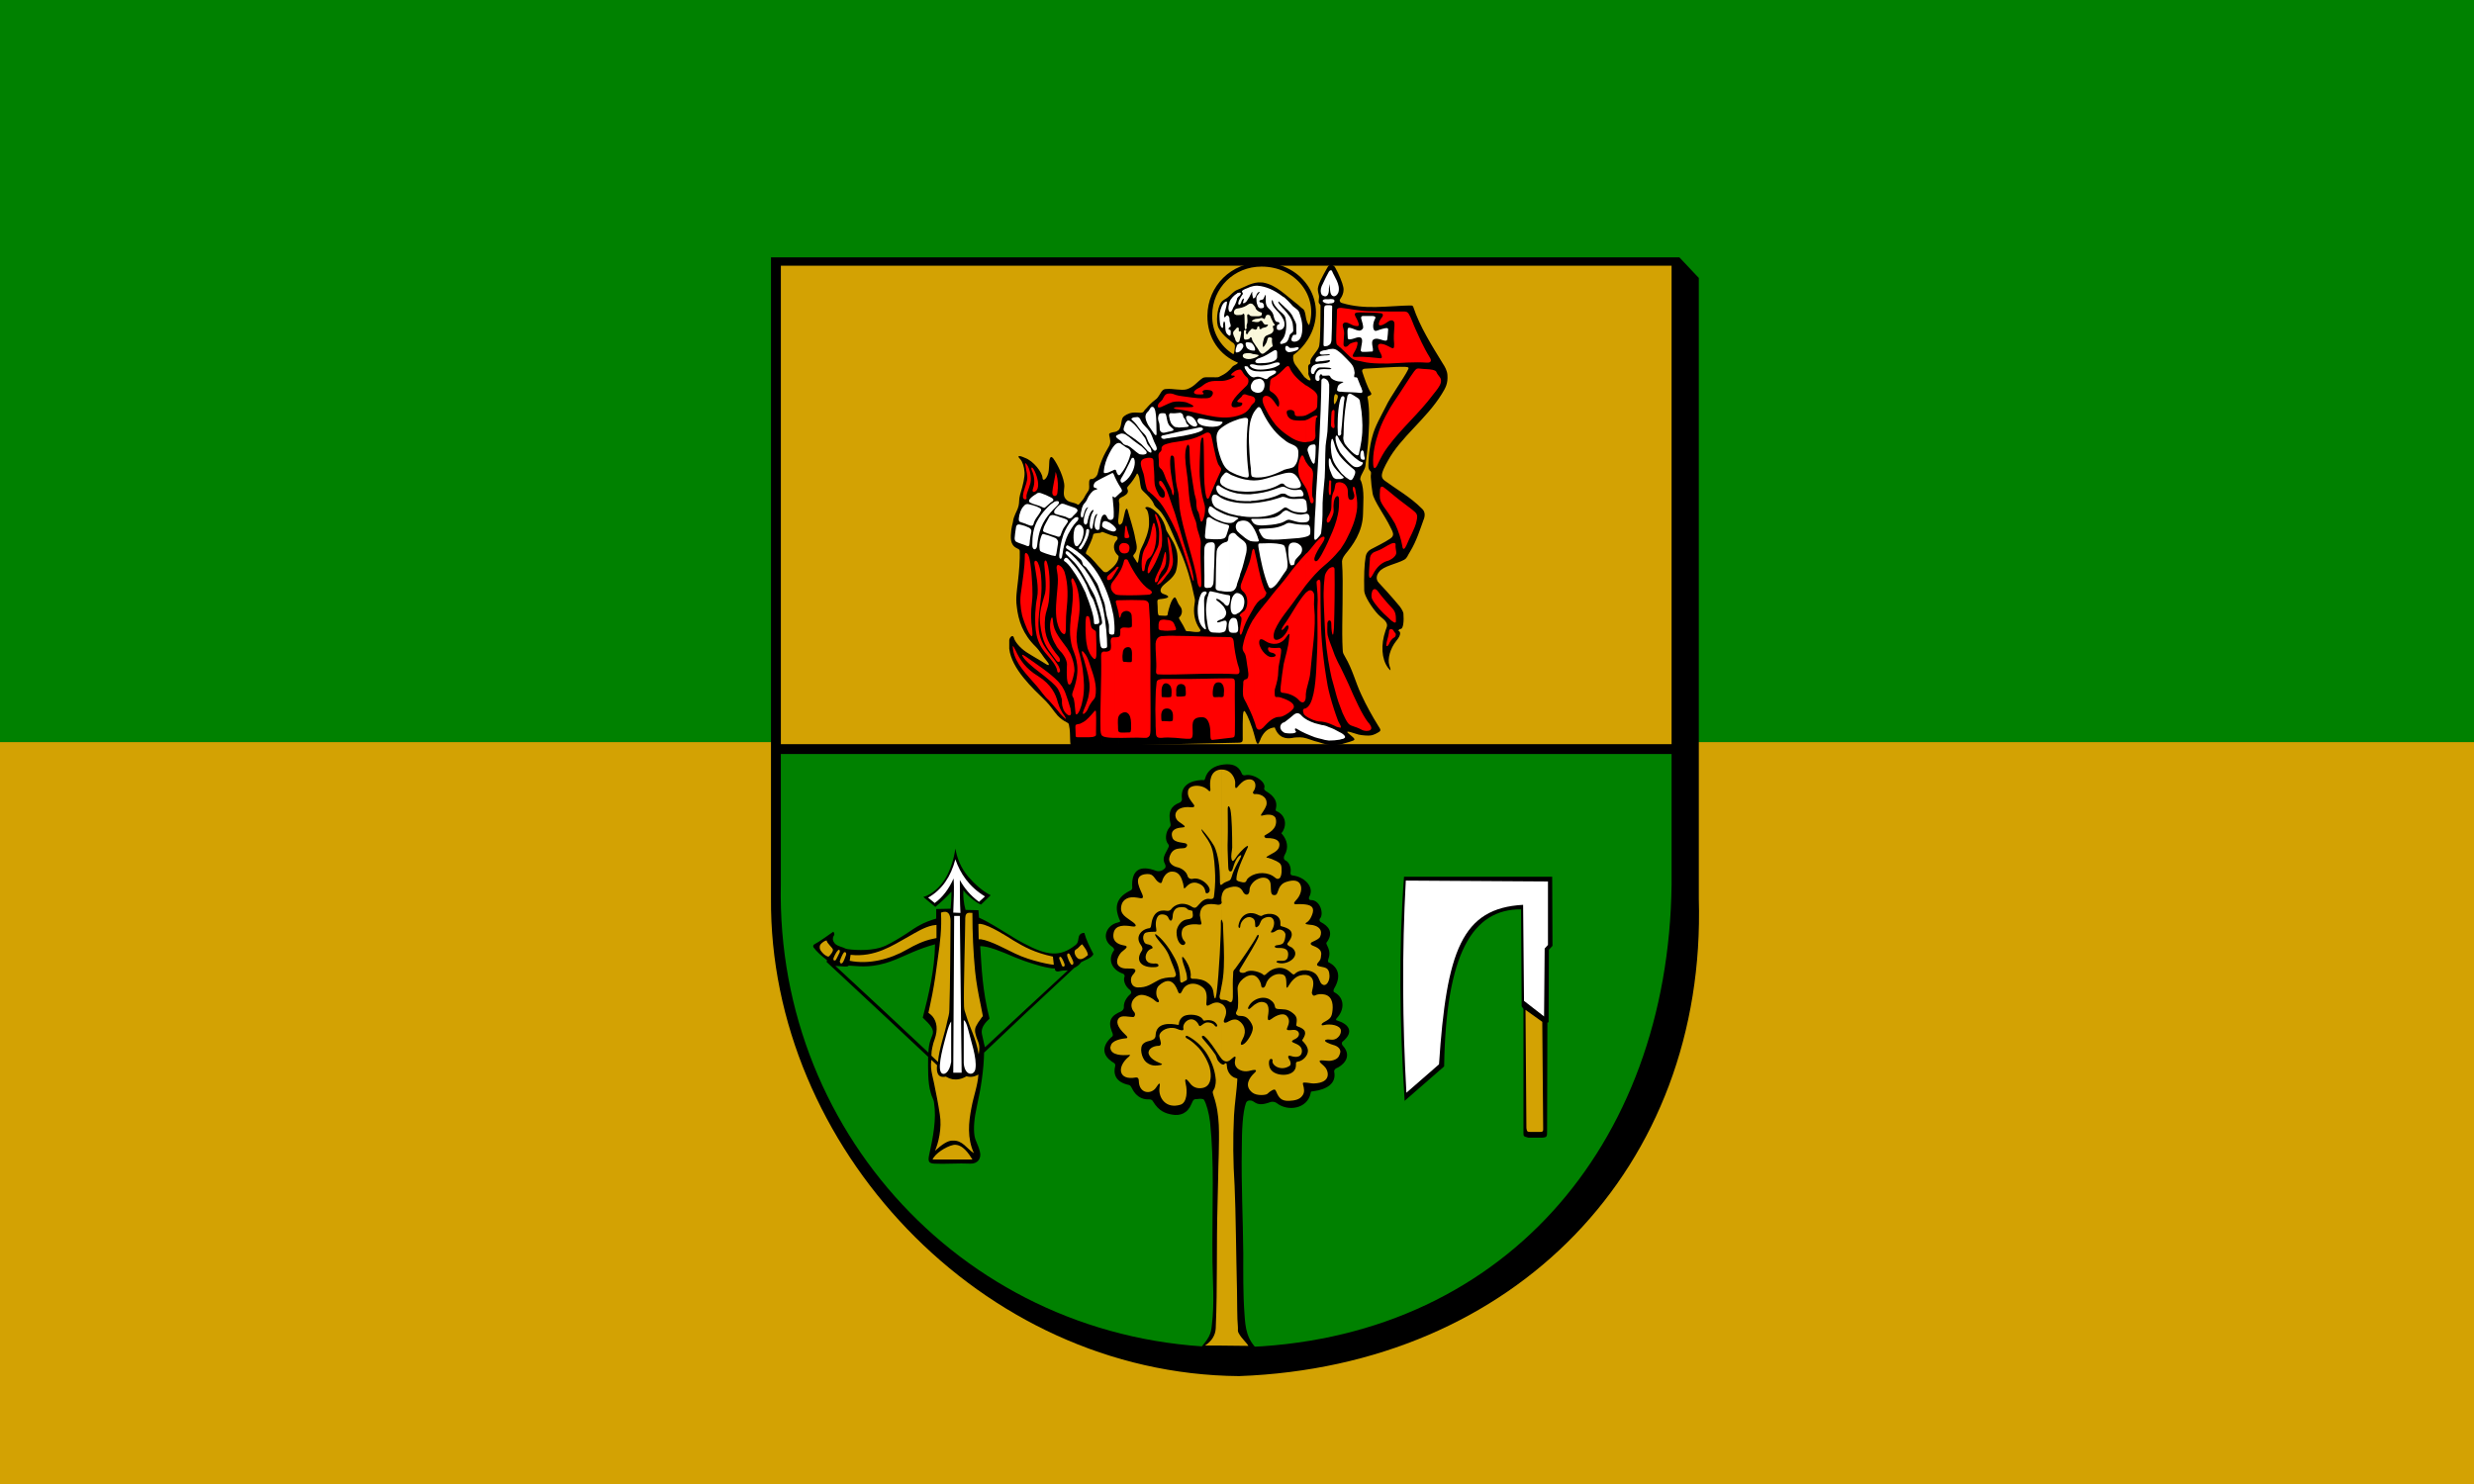 <?xml version="1.0" encoding="UTF-8" standalone="yes"?>
<svg viewBox="0 0 595.15 357.12" xmlns="http://www.w3.org/2000/svg">
<rect x="0" y="0" width="595.15" height="357.12" fill="#333333" stroke="none"/>
<g>
<g fill-rule="evenodd">
<path d="m0 357.12h595.15v-178.56h-595.15v178.56z" fill="#d3a203"/>
<path d="m0 178.56h595.15v-178.56h-595.15v178.56z" fill="#008100"/>
<g>
<path d="m185.47 61.92h218.52l4.68 4.968v149.33c1.872 64.8-44.352 112.46-110.59 114.91-62.28-0.504-113.04-55.512-112.61-114.91v-154.3z"/>
<path d="m402.12 181.44v31.464c-0.792 63-41.112 109.87-104.26 111.31-62.568 0.648-111.24-49.968-110.02-111.31v-31.464h214.27z" fill="#008100"/>
<path d="m187.85 63.936h214.27v115.13h-214.27v-115.13z" fill="#d3a203"/>
<path d="m246.31 244.22 12.096-11.304c0.72-0.36 1.296-0.792 1.656-1.368 0.648-0.432 2.808-1.08 2.952-2.016-0.864-1.656-1.728-3.384-2.16-5.04-0.36-0.072-1.08 0.144-1.296 0.792-0.216 0.576-0.072 1.512-0.792 2.088-3.816 3.024-6.912 2.592-12.456-0.36v4.176c2.88 1.008 5.616 1.8 7.488 1.872-0.144 0.432 0.288 0.864 1.08 0.648 0.432-0.144 1.152-0.216 2.016-0.216l-10.584 9.792v0.936zm-23.04 10.08c0 2.736-0.144 6.12 0.648 8.712 0.216 0.936 0.72 1.512 0.792 2.448 0.576 3.816-0.216 8.064-1.224 12.6-0.36 1.656 0.216 1.872 1.296 1.944 2.304 0.144 5.904-0.144 8.64 0 1.728 0.072 2.736-1.224 2.304-2.88-0.504-1.944-1.08-2.52-1.296-3.816-0.288-1.8-0.072-4.248 0.576-7.128 0.936-4.176 1.656-8.712 1.728-12.888l9.576-9.072v-0.936l-9.36 8.712c-0.36-1.224-0.504-2.304-0.72-3.096-0.504-2.16 1.944-3.744 1.8-3.816-1.728-6.84-1.872-12.024-2.232-17.424 2.016 0 5.112 1.296 8.28 2.664 0.72 0.288 1.512 0.576 2.232 0.864v-4.176c-0.936-0.504-2.016-1.08-3.096-1.8-2.592-1.512-4.968-3.168-7.704-4.392l-0.144-1.8-3.096-0.072c-0.432-1.584-0.648-3.312-0.504-4.824 0 0.576 3.312 3.384 4.248 3.528l2.304-2.232c-2.016-1.008-3.888-2.736-5.4-4.464-1.872-2.232-2.664-4.464-3.096-6.768-0.36 2.52-1.152 5.112-2.448 7.272-1.296 2.016-3.024 3.672-5.256 4.392l2.88 2.376c1.296-1.08 2.664-2.304 3.888-3.672 0 1.368-0.072 2.736-0.216 4.104l-3.456 0.072v2.304c-3.24 0.936-4.824 2.016-7.128 3.6-1.44 0.936-3.456 2.16-5.112 2.952v4.176c0.72-0.216 1.584-0.504 2.448-0.864 2.52-1.008 5.472-2.592 9.504-3.672-0.072 6.048-1.512 12.096-2.952 17.64 1.872 1.8 2.88 2.88 2.304 4.248-0.288 0.792-0.864 1.8-0.936 4.176l-10.368-9.72v1.08l10.296 9.648zm-10.296-26.712c-0.144 0-0.216 0.072-0.36 0.144-2.448 1.008-6.264 1.008-8.712 0.648-0.576-0.072-0.72-0.288-1.224-0.432-0.648-0.216-1.656-0.504-2.016-1.152-0.36-0.432-0.432-1.08-0.072-1.656 0.288-0.36 0-0.864-0.144-0.936-0.648 0.432-3.384 2.448-4.536 3.024-0.288 0.144-0.36 0.432-0.216 0.72 0 0.072-0.072-0.072 0 0 0.72 1.008 2.016 2.16 3.168 3.024 0.216 0.144-0.144 0.504 0.072 0.576l14.04 13.104v-1.08l-12.024-11.16c1.368 0.072 3.168 0.36 3.168-0.072 2.016 0.072 4.608 0.648 8.856-0.576v-4.176z"/>
<path d="m337.9 264.89c-1.224-19.08-1.44-36.72-0.144-53.928h35.64l0.072 16.632-0.864 0.936-0.072 17.424-0.288 0.144-0.072 25.992c0 1.368 0 1.584-1.152 1.656h-3.384c-1.224-0.36-1.152-0.216-1.152-1.584v-29.376l-0.432-0.648-0.144-23.328c-11.736-0.072-18.072 10.728-18.504 37.8l-9.504 8.28z"/>
<path d="m372.38 212.11-34.2-0.216c-0.936 17.352-0.792 34.344 0.144 51.048l7.848-6.84c1.8-27.216 5.472-37.584 20.232-38.376l0.216 23.112 4.824 3.744 0.144-16.344 0.792-0.864v-15.264z" fill="#fff"/>
<path d="m366.98 243 0.216 28.44c0.144 0.72 0.072 0.936 1.008 0.936h2.16c0.72 0 0.936-0.072 0.864-1.008l-0.216-25.488-4.032-2.88z" fill="#d3a203"/>
<path d="m229.39 211.39c0.216 2.736 0 5.472-0.072 8.208l1.728 0.072c-0.144-2.592-0.144-5.4-0.144-7.92 1.008 1.872 2.52 3.744 4.608 5.256l1.44-1.296c-3.888-2.376-5.904-5.472-7.128-8.928-1.08 4.176-3.24 7.344-6.552 9.216l1.584 1.296c1.872-1.368 3.384-3.312 4.536-5.904zm0.144 9h1.368l0.432 37.728h-2.016l0.216-37.728zm-0.72 25.416v9.72c-0.432 2.736-1.872 3.384-2.448 2.52-0.936-1.512 0.792-7.128 1.296-9.144 0.432-1.656 0.864-2.808 1.152-3.096zm3.024-0.288v10.296c0.216 3.096 2.52 3.168 2.808 1.368 0.432-2.592-1.152-6.912-1.8-9.648-0.288-1.08-0.648-2.016-1.008-2.016z" fill="#fff"/>
<path d="m235.94 245.16v-3.24c0.144 0.864 0.36 1.728 0.504 2.592-0.216 0.216-0.36 0.432-0.504 0.648zm0-19.152v-3.672c2.016 0.216 6.624 3.168 7.848 3.96 2.52 1.512 5.112 2.952 9.504 3.888l0.216 1.944c-0.36 0.072-5.4-0.792-9.288-2.664-2.016-0.936-5.832-3.096-8.28-3.456zm24.408 1.224c0.648 0.936 1.224 1.512 1.368 2.592-0.36 0.288-0.864 0.72-1.296 0.864-0.288 0.144-0.72 0.144-1.008 0-0.648-0.36-1.44-1.872-0.432-2.304 0.432-0.216 0.936-1.008 1.368-1.152zm-2.16 4.248c-0.072-0.36-0.648-1.512-0.864-1.872-0.288-0.36-0.72-0.216-0.576 0.504 0.144 0.504 0.432 1.224 0.72 1.656 0.36 0.72 0.864 0.36 0.72-0.288zm-2.088 0.576c0.144 0.576-0.432 0.72-0.648 0.288-0.144-0.36-0.36-0.936-0.576-1.512-0.216-0.504 0.144-0.864 0.504-0.36 0.216 0.288 0.648 1.224 0.72 1.584zm-20.16-9.72v3.672h-0.504l-0.072-3.672c0.144 0 0.36-0.072 0.576 0zm0 19.584c-0.576-2.736-1.08-5.4-1.368-8.208-0.432-4.464-0.648-9.144-0.648-14.04-0.36 0-0.72-0.072-1.008 0-0.792 0.144-0.72 1.224-0.72 1.8 0 2.664-0.432 16.92-0.288 20.736 0.072 1.08 0.144 0.864 0.432 1.872 1.08 3.672 2.376 5.4 3.096 9.648 0.216-1.368 0.288-2.16-0.288-3.456-0.432-1.152-0.864-2.376-0.36-3.312 0.288-0.576 0.648-1.152 1.152-1.8v-3.24zm-6.768 37.08v-3.456c0.072 0 0.216-0.072 0.36-0.072 2.016-0.144 3.456 2.016 4.392 3.528h-4.752zm0-4.536c2.376-0.144 3.384 1.944 5.112 3.024-1.656-3.672-1.296-7.344-0.576-11.016 0.504-2.736 1.512-5.328 1.656-7.92-1.44 0.864-2.448 0.504-2.88 0.432-1.224 0.72-2.304 0.864-3.312 0.72v14.76zm-3.888-51.912v3.168c-0.36 0.072-0.648 0.144-1.008 0.216v-3.24c0.36-0.072 0.648-0.072 1.008-0.144zm3.888 37.152v14.76h-0.216c-1.008 0.072-2.304 0.864-4.032 2.448 0.792-1.8 1.728-5.4 1.152-8.784-0.36-2.448-0.864-4.968-1.368-7.416l-0.432-1.944v-3.528l1.152 1.08c-0.216 1.656 0.144 3.168 2.088 2.736 0.504 0.288 1.008 0.504 1.656 0.648zm0 15.84c-1.584 0.36-4.248 2.016-4.824 3.456h4.824v-3.456zm-4.896-21.312 1.368 1.296c0.288-3.312 1.584-6.552 2.232-9.792 0.216-0.936 0.504-1.728 0.504-2.736 0.216-6.12 0.216-15.552 0.288-21.456-0.072-1.584-0.576-2.592-2.304-1.944 0.216 3.672-0.216 7.272-0.72 10.728-0.432 3.384-0.864 6.336-1.368 8.928v5.256c1.152 1.368 1.368 3.24 0.576 5.544-0.216 0.576-0.432 1.224-0.576 2.016v2.16zm0-28.296c-2.088 0.432-4.176 1.44-6.048 2.52-4.104 2.376-9.216 3.672-13.824 2.736l0.216-1.44c5.832 0.648 10.08-2.232 13.824-4.32 2.016-1.152 3.888-2.304 5.832-2.736v3.24zm0 13.32v5.256c-0.288-0.288-0.576-0.576-0.936-0.792 0.288-1.44 0.648-2.88 0.936-4.464zm0 12.816v2.16l-0.216-0.216c0-0.72 0.072-1.368 0.216-1.944zm0 3.168v3.528c-0.288-1.296-0.432-2.448-0.216-3.744l0.216 0.216zm-22.248-23.832v-0.144s0-0.072 0.072-0.144c0.072-0.36 0.576-1.512 0.864-1.872 0.216-0.288 0.72-0.144 0.576 0.504-0.216 0.576-0.432 1.224-0.72 1.728-0.36 0.576-0.72 0.36-0.792-0.072zm0-2.52v-0.072 0.072zm0-0.072v0.072c0 0.144 0 0.216-0.072 0.36-0.288 0.576-0.576 1.224-0.792 1.584-0.216 0.504-0.864 0.36-0.648-0.288 0.144-0.432 0.648-1.44 0.936-1.728 0.288-0.432 0.576-0.288 0.576 0zm0 2.448v0.144-0.144zm-3.168-4.968c-0.36 0-1.152 0.504-1.512 1.008-0.288 0.576-0.144 1.152 0.144 1.512 0.36 0.504 0.864 1.008 1.368 1.224 0.36 0.216 0.504 0.144 0.648 0 0.36-0.432 0.864-0.936 0.864-1.512 0-0.432-1.44-1.512-1.512-2.232z" fill="#d3a203"/>
<g>
<path d="m288.29 324.94c2.664-3.024 3.024-3.888 3.24-6.12 0.648-5.256 0.216-10.296 0.144-15.192-0.072-5.904 0.072-12.384 0.072-18.864 0-4.968-0.144-9.936-0.648-14.76-0.288-2.304-0.864-4.32-1.44-5.328-0.216-0.36-1.08-0.288-1.584-0.216-0.936 0-1.008 0.144-1.44 1.152-0.936 2.304-2.736 2.952-4.68 2.592-1.656-0.288-3.168-0.864-4.536-3.096-0.216-0.432-0.504-0.576-1.008-0.576-0.936 0.072-2.88-0.144-4.104-2.664-0.144-0.288-0.36-0.72-0.72-0.792-3.456-0.72-3.744-2.88-3.312-4.536 0.144-0.648-0.36-0.792-0.792-1.08-3.96-2.736-0.216-5.832 0-5.976 0.432-0.288 0.144-0.936 0-1.224-1.008-2.592-0.216-3.888 2.232-4.896 0.36-0.216 0.648-0.576 0.648-0.936-0.144-1.584 1.152-2.88 1.584-3.24 0.288-0.216 0.216-0.648-0.072-0.936-1.368-1.008-1.656-2.52-1.368-3.168 0.144-0.288-0.072-0.72-0.36-0.792-2.592-0.864-3.816-3.312-2.16-5.616 0.144-0.216-0.144-0.648-0.36-0.792-2.952-1.944-1.44-5.328 1.296-5.904 0.864-0.216 0.504-0.36 0.288-0.936-0.792-2.088-1.296-4.752 2.592-6.696 0.36-0.144 0.576-0.36 0.576-0.72-0.288-4.464 2.016-5.472 5.688-4.104 0.792 0.288 1.584 0 2.16-0.576 0.216-0.216 0.216-0.648 0.072-0.936-0.864-1.512 0-2.448 0.648-3.816 0.144-0.36 0.432-0.648 0.072-1.08-0.864-1.008-0.576-2.88 0.216-3.888 0.288-0.36 0.432-0.504 0.36-0.936-0.72-3.024 0.216-4.392 2.088-5.112 0.36-0.072 0.72-0.576 0.648-0.936-0.432-3.384 2.232-4.392 4.608-4.536 0.504-0.072 0.792 0.216 0.936-0.288 0.576-2.16 2.232-3.168 4.464-3.456 1.944-0.216 3.6 0.144 4.392 2.16 0.072 0.288 0.36 0.504 0.792 0.432 1.944-0.504 5.184 1.584 4.608 3.096-0.144 0.36 0.36 0.72 0.648 0.864 1.944 1.224 2.52 2.52 2.16 4.032-0.072 0.288-0.144 0.504 0.144 0.648 1.944 0.792 2.664 2.952 1.44 4.968-0.288 0.36-0.36 0.288-0.072 0.576 1.152 1.368 1.656 3.168 0.576 5.04-0.216 0.288-0.288 1.008 0.144 1.224 1.152 0.504 1.44 2.088 1.296 2.808-0.072 0.576 0 0.792 0.576 0.864 2.592 0.288 5.328 2.664 3.888 5.184-0.144 0.36 0 0.72 0.36 0.72 2.376-0.072 3.24 3.456 2.232 4.464-0.216 0.216-0.072 0.648 0.144 0.792 2.088 1.08 2.952 2.52 1.8 4.464-0.216 0.432-0.576 0.504-0.288 1.008 0.504 1.08 0.936 2.016 0.36 3.528-0.072 0.216-0.144 0.648 0.072 0.72 2.448 1.224 3.024 3.456 1.368 6.264-0.216 0.36-0.288 0.792 0 0.936 2.592 1.368 2.448 4.248 0.648 6.192-0.36 0.36-0.288 0.576 0.144 0.648 2.52 0.792 4.176 2.592 1.224 5.04-0.288 0.216-0.216 0.72 0 0.936 2.664 2.88-0.36 5.04-1.512 5.472-0.288 0.144-0.648 0.504-0.504 0.936 0.504 2.736-1.8 4.176-5.04 4.608-0.576 0.072-0.576 0-0.648 0.504-0.792 3.744-5.544 4.464-8.208 2.304-0.432-0.288-1.008-0.36-1.44-0.216-3.456 1.296-3.672-0.216-4.68-0.36-0.648-0.072-1.008 0.072-1.224 0.576-0.792 2.232-1.008 6.48-1.008 11.304-0.144 8.28 0.288 16.56 0.36 24.912 0 4.464-0.072 9.72 0.288 14.544 0.216 3.384 0.504 6.264 3.456 8.856l-14.544-0.072z"/>
<path d="m293.83 185.18c2.376-0.072 3.456 2.232 3.312 3.456 0 0.216-0.144 1.368 0.432 0.864 0.792-0.936 1.44-1.584 2.088-1.8 2.376-0.792 2.88 1.44 1.8 2.808-0.144 0.216 0 0.576 0.36 0.576 1.008-0.144 2.952 0.432 2.88 2.232 0 0.72-0.648 1.656-1.08 2.304-0.792 1.08 0.288 0.504 0.576 0.504 1.44-0.288 2.592 0.072 2.736 1.008 0.432 2.448-1.944 3.384-2.664 3.888-0.288 0.144 0 0.648 0.36 0.648 2.736-0.072 3.384 0.936 3.096 2.016-0.216 1.224-2.016 1.8-2.736 2.304-0.648 0.36-0.216 0.432 0.072 0.432 0.36 0.072 1.296 0.432 2.016 0.792 0.936 0.504 1.224 0.792 1.224 1.944 0.072 0.936-0.144 1.944-0.504 2.16-0.288 0.216-0.576 0.288-1.08-0.144-1.656-1.44-4.392-1.368-6.048-0.216-0.288 0.216-0.648 0.504-0.792 0.864-0.072 0.36-0.36 0.576-0.864 0.504s-0.864-0.216-1.152-0.288c-0.576-0.288-0.432-0.36-0.36-1.224 0.288-2.016 2.16-5.76 2.664-6.912 0.144-0.288 0-0.432-0.216-0.288-0.864 0.504-2.376 2.232-2.808 3.024-0.504 0.72-0.72 0.648-0.864 0.144-0.216-1.008 0.072-1.8 0.144-2.808 0-2.952-0.072-7.416-0.432-9.144-0.288-1.152-0.648-1.008-0.648-0.144 0 1.44 0.072 5.04 0 7.344-0.072 1.8 0 3.312 0.072 5.112 0.072 1.008 0 1.944 0.216 2.304 0.144 0.288 0.504 0.36 0.72 0.072 0.288-0.36 0.504-2.304 1.656-3.456 0.144-0.072 0.648-0.504 0.576-0.144 0 0.504-1.656 2.736-2.304 5.112-0.072 0.216-0.216 0.72-0.576 0.864-0.72 0.288-1.296 0.504-1.656 0.864-0.072 0.072-0.144 0.144-0.216 0.144v-27.72zm0 32.184v3.96h0.072c0.144 0.288 0.216 0.576 0.288 0.864 0.144 3.888 0.36 7.632 0.216 10.584-0.072 1.872-0.288 3.384-0.576 4.68v3.096c0.576 0.072 1.152 0 1.656 0.36 0.288 0.216 0.72 0.432 0.936-0.072 0.36-0.792 0-3.312 0.216-6.192 0.072-0.936-0.144-0.864 0.576-1.656 1.08-1.44 4.464-6.336 5.112-7.704 0.288-0.576 0.576-0.36 0.432 0.144-0.432 1.152-2.448 4.464-4.464 7.776-0.576 0.936 0.792 1.008 1.224 0.792 1.44-1.008 3.96 0.144 4.248 0.432 0.36 0.432 0.648 0.144 1.08-0.288 1.512-1.44 3.816-1.8 5.544-0.216 0.72 0.648 0.792 0.648 1.08 0.432 1.368-1.368 4.032-1.008 5.112 0.072 0.936 1.008 0.864 2.232 1.656 2.52 0.864 0.432 1.656-0.936 1.584-2.232-0.072-2.016-1.152-1.872-2.304-2.16-0.648-0.144-0.936-0.36-0.432-0.936 0.576-0.648 0.648-0.864 0.72-1.728 0.144-0.792-0.072-1.584-1.728-2.232-1.224-0.432-0.864-0.864 0.072-1.224 0.576-0.288 1.224-0.576 1.44-1.08 0.576-1.296 0-2.736-2.808-2.88-0.792-0.072-0.936-0.288-0.36-0.576 0.288-0.144 0.792-0.72 1.08-1.44 0.576-1.296 0.648-2.376-0.936-2.736-0.648-0.144-1.656-0.216-2.88-0.144-0.432 0-0.576-0.288 0.072-0.936 1.152-1.152 1.656-2.952 0.936-4.032-0.432-0.648-1.368-1.008-3.168-0.432-2.16 0.648-1.944 2.664-2.52 3.096-0.36 0.216-0.936 0.144-1.08-0.216-0.288-0.504-0.144-1.584-0.288-2.52-0.288-1.44-1.8-1.656-3.096-1.008-1.224 0.576-1.944 1.8-1.944 2.52 0 1.584-1.08 1.44-1.512 0.648-0.576-1.152-1.512-1.872-3.96-0.936-0.864 0.36-1.152 1.224-1.296 2.16v0.936c0.072 0.072 0.072 0.216 0.072 0.288s0 0.144-0.072 0.216zm0 106.42v-67.752c0.288 0.144 0.576 0.216 0.72 0 0.288-0.288 0.576-0.36 0.576 0.36 0.072 1.944 1.44 2.88 2.16 3.024 0.432 0.072 0.36 0.144 0.36 0.432-0.072 1.944-0.648 5.832-0.792 8.568-0.288 5.76-0.216 11.232 0.144 16.92 0.288 6.264 0.36 16.56 0.576 25.128 0.072 3.24 0 6.624 0.216 8.784 0.072 0.792-0.144 1.008 0.216 1.584 0.648 1.224 1.944 2.304 2.304 3.024l-6.48-0.072zm0-69.048v-13.176h0.072c0.936 0.576 1.44 1.8 0.72 3.384-0.648 1.44 0.216 1.296 1.008 0.792 0.792-0.432 1.728-0.648 2.448-0.072 1.08 0.72 1.944 2.304 0.936 4.176-0.72 1.296-0.72 1.944 0.216 1.368 0.72-0.432 2.16-2.52 2.16-3.888 0-0.504-0.432-1.368-1.008-2.016-0.936-1.152-2.232-0.72-2.592-0.936-1.008-0.576-0.072-0.936 0-1.944 0.144-1.368 0-3.312-0.072-4.464-0.072-1.728 2.304-3.744 3.96-3.24 0.936 0.288 1.656 1.584 1.728 2.52 0.072 0.576 0.792 0.648 1.08-0.288 0.432-1.728 2.304-2.88 3.816-2.52 0.792 0.144 1.152 0.504 1.152 2.376 0 0.792 0 1.368 0.648 0.216 0.576-0.936 1.512-2.016 2.664-2.304 2.16-0.576 3.24 0.504 3.168 2.016 0 0.792-0.288 1.44-0.36 2.16 0 0.216 0.288 0.864 0.72 0.648 0.648-0.36 1.584-0.432 2.448-0.216 1.944 0.504 2.016 2.736 1.728 4.392-0.216 1.296-0.792 1.584-2.088 2.304-0.432 0.216-0.792 0.864 0.072 0.648 1.656-0.432 3.96 0.072 4.104 1.224 0.072 0.648-0.216 1.44-1.08 2.016-1.008 0.576-1.728 0-2.52 0.288-0.864 0.36 1.224 1.08 1.728 1.224 1.152 0.288 2.16 1.08 1.584 2.304-0.216 0.576-0.504 1.224-2.088 1.512-1.224 0.216-4.32-0.864-1.728 1.224 0.576 0.504 1.08 1.44 0.936 2.376s-1.008 1.8-3.384 1.872c-0.576 0-1.44-0.216-2.088-0.216-0.504 0-0.576 0-0.432 0.576 0.216 0.792 0.432 1.728-0.144 2.52-0.72 1.08-2.016 1.224-3.24 1.296-1.8 0.072-2.448-0.648-3.096-2.232-0.216-0.36-0.216-0.72-1.008-0.288-0.288 0.144-0.72 0.432-1.152 0.864-0.36 0.288-2.448 0.504-3.528-0.288-2.16-1.656-0.72-3.672 0.432-4.752 0.576-0.504 0.72-1.008-0.936-0.576-1.512 0.432-2.592-0.072-3.168-0.576-0.504-0.504-0.72-1.152-0.504-2.088 0.216-0.72 0.072-1.008-0.72-0.288-0.72 0.648-1.296 1.08-2.232 0.432l-0.36-0.36zm-11.52-19.584c-1.44 0-2.736 0.216-3.672 0.72-1.728 0.864-2.664 1.8-4.968 1.728-1.728-0.072-1.944-2.088-1.224-2.952 0.504-0.576 1.296-1.44-0.072-1.584-1.008-0.072-2.304 0.216-3.168-0.576-0.936-0.792-0.36-2.304 0.504-3.312 0.288-0.36 2.232-1.44 0.792-1.656-1.728-0.288-3.024-1.08-2.592-3.096 0.432-1.944 2.664-1.8 4.392-1.512 1.296 0.216 1.08-0.432 0.144-1.08-1.368-1.08-3.24-1.728-2.664-4.032 0.288-1.224 1.512-2.232 3.816-1.8 1.296 0.288 1.728 0.288 1.008-1.224-0.72-1.584-2.016-4.32 1.368-4.464 1.728-0.072 1.656 1.296 2.808 2.016 0.36 0.216 0.648 0.288 0.792-0.288 0.144-0.72 0.936-2.304 2.304-2.304 1.872-0.072 2.376 1.584 2.736 2.88 0.288 1.224 0 1.584 0.936 0.576 0.792-0.792 1.656-0.936 2.448-0.72 1.872 0.576 1.872 1.728 2.016 2.232 0 0.216 0.288 0.288 0.504 0.216 1.656-0.792-1.224-4.032-3.6-3.456-0.504 0.144-1.08-0.144-1.224-0.648-0.216-0.936-1.224-1.8-2.304-2.088-1.368-0.288-2.376-1.152-2.088-2.376 0.72-2.88 3.096-1.944 3.888-2.376 0.432-0.288 0.504-0.72 0.216-0.936-0.36-0.36-3.024-0.144-3.384-1.512-0.648-1.944 1.224-2.304 2.016-2.376 0.36-0.072 1.44 0 0.72-0.576-0.504-0.432-1.08-0.72-1.512-1.152-0.792-0.936-0.648-2.16 0.504-2.808 0.72-0.36 1.656-0.504 2.808-0.36 0.648 0.072 1.008-0.216 0.504-0.792-0.576-0.792-1.44-1.728-1.296-2.952 0.072-1.512 2.16-1.656 3.456-1.224 0.72 0.216 1.224 0.648 1.512 0.936 0.36 0.432 0.504-0.072 0.432-0.432-0.216-1.656-0.072-4.32 2.376-4.608h0.288v27.72c-0.216 0.144-0.36-0.072-0.36-0.72 0-1.656-0.072-3.384-0.36-5.04-0.216-1.224-0.504-2.448-1.008-3.528-0.936-1.584-2.016-2.952-2.736-3.744-0.576-0.72-0.36-0.072 0 0.504 0.72 1.08 1.656 2.16 2.16 3.744 0.576 1.728 0.72 4.608 0.792 6.48 0.072 2.088-0.144 3.888-0.288 5.112-0.072 0.72-0.72 0.648-1.224 0.576-1.584-0.072-2.304 1.44-3.024 2.016-0.288 0.216-0.648 0.144-1.008-0.072-2.232-1.44-4.248-0.576-5.112 0.648-0.216 0.216-0.648 0.36-0.936 0.288-2.016-0.36-3.456 0.504-3.816 3.528 0 0.216-0.144 0.576-0.36 0.648-1.8 0.144-3.6 1.944-2.16 3.96 0.36 0.504 0.648 1.008 0.216 1.584-1.584 2.376 0.072 4.104 3.384 3.816 1.08-0.072 0.792-0.864 0-0.864-0.648 0.072-1.584 0-2.016-0.504-0.864-0.864-0.144-2.664 0.936-3.024 0.648-0.144 0.288-0.576 0-0.792-0.72-0.504-1.44 0-1.8-1.224-0.216-0.576-0.144-1.296 0.288-1.728 0.288-0.288 1.368-0.36 2.088-0.36 0.648 0 0.792 0.072 0.648-0.792-0.288-1.44 0.072-2.736 0.648-3.168s1.944-0.216 2.232 0.504c0.576 1.368 1.008 0.72 1.08-0.144 0-1.296 0.648-2.376 2.016-2.304 0.36 0 1.08-0.072 1.44 0.36 0.216 0.288 0.576 0.36 1.008 0.432 0.432 0 0.288 0.432 0.36 0.72 0.216 1.152-0.36 1.296-1.512 1.44-1.368 0.216-2.376 1.872-2.376 3.024 0 2.16 1.008 3.312 1.728 3.096 0.288-0.072 0.576-0.504 0.216-0.864-0.72-0.648-0.936-1.944-0.504-2.952 0.432-0.72 1.44-1.224 3.312-1.152 0.36 0 1.08 0.216 1.224-0.072 0.072-0.216-0.072-0.504-0.144-0.864-0.072-0.504-0.216-1.08-0.216-1.224 0.072-2.664 1.944-2.952 4.032-2.592 0.504 0.144 1.008 0 1.152-0.288v3.96c-0.072-0.072-0.144 0.216-0.144 0.576 0.072 2.448-0.432 12.528-1.008 16.92-0.072 0.36-0.288 2.448-0.648 0.792-0.216-1.224-0.072-2.088-1.656-3.24-0.864-0.648-2.232-0.864-3.24-0.864-0.504 0.072-0.792-0.144-0.72-0.504 0.144-0.72-0.144-1.872-0.576-2.808-0.288-0.576-0.648-1.224-1.08-1.728-0.216-0.288-0.504-0.36-0.36 0.36 0.288 1.584 1.08 2.808 1.152 4.536 0 0.216 0 0.432-0.144 0.504-0.36 0.216-0.792 0.432-0.936 0.504-0.36 0.216-0.576-0.072-0.576-0.504-0.072-2.376-0.432-3.888-1.728-6.048-1.152-2.088-2.736-4.032-4.032-4.968-0.36-0.216-0.36 0.072 0 0.648 1.08 1.584 2.52 2.664 3.312 5.04 0.432 1.224 1.152 2.664 1.44 3.888 0 0.36-0.216 0.72-0.576 0.72zm11.52-18.288v-0.936 0.936zm0 23.688v-3.096c-0.144 0.792-0.288 1.584-0.432 2.16-0.072 0.432 0.072 0.864 0.432 0.936zm0 1.008c-0.864-0.576-1.8-0.36-2.808 0.216-0.576 0.36-0.936 0.36-0.792-0.648 0.144-1.44 0.072-2.736-0.792-3.456-1.872-1.584-4.248-1.152-5.04 0.72-0.288 0.72-0.72 0.936-1.008 0.216-0.36-0.936-1.512-4.248-4.608-1.44-0.792 0.72-0.792 2.448-0.216 3.168 0.576 0.864 0 1.08-0.648 0.504-0.864-0.792-2.664-1.728-3.888-1.368-1.44 0.432-2.664 2.448-1.152 4.104 0.36 0.504 0.072 1.152-0.288 1.152-1.08 0-2.664-0.504-3.384 0.216s-0.648 2.016 1.512 4.032c0.504 0.432 0.72 0.864 0.072 0.864-0.72 0.072-3.456 0.432-3.6 1.944l-0.072 0.072v0.36c0.216 1.8 3.024 1.728 4.176 1.656 0.792-0.144 0.576 0.072 0.216 0.432-2.88 2.376-2.52 5.76 1.728 4.968 0.648-0.072 0.72 0.504 0.72 0.864 0.072 3.096 3.024 3.312 4.176 1.512 0.864-1.368 1.008-1.08 0.792 0.144-0.288 2.304 1.512 5.112 5.04 4.032 1.656-0.504 1.656-3.456 1.296-4.896-0.288-1.152-0.216-1.872 0.936-0.36 0.792 1.152 1.944 1.44 3.096 1.224 1.872-0.36 2.16-2.304 1.872-4.104-0.144-1.152-0.648-2.16-1.08-3.024-0.72-1.296-1.368-2.232-2.232-3.024-1.008-1.008-1.944-1.584-2.376-1.8-0.432-0.288-0.36-0.792 0.288-0.504 1.656 0.864 3.168 2.16 4.392 3.96 1.224 1.872 2.016 4.032 2.232 5.832 0.216 1.152 0 2.016-0.216 2.736-0.36 0.792-0.648 0.576-0.216 1.872 1.584 4.536 1.296 9.288 1.224 14.04-0.144 3.816-0.144 7.776-0.288 11.88-0.288 9.936 0 20.016-0.432 29.952-0.072 1.656-0.936 3.096-2.592 4.176h3.96v-67.752c-0.144-0.072-0.432-0.288-0.576-0.504-0.576-0.576-0.504-1.08-0.864-1.728-1.08-1.584-2.304-3.024-2.88-3.672-0.72-0.72-0.288-1.152 0.288-0.72 1.152 1.008 2.448 3.024 3.168 4.104 0.144 0.216 0.576 0.864 0.864 1.224v-13.176z" fill="#d3a203"/>
<path d="m279.07 255.82c-1.224-0.504-2.376-1.152-2.736-2.232-0.288-1.152 1.08-1.944 2.448-1.944 0.432 0 0.576-0.504 0.432-0.936-0.072-0.576-0.504-1.296-0.216-1.872 0.648-1.368 2.88-1.872 4.248-1.224 0.288 0.144 1.584 0.648 1.44-0.072-0.36-1.512 1.872-3.312 3.312-1.512 0.504 0.576 0.36 1.224 1.08 0.648s1.224-0.72 1.656-0.648c0.72 0.072 1.224 0.36 1.512 0.792 0.36 0.432 0.648 0.144 0.576-0.144-0.576-1.224-1.944-1.296-2.736-1.152-0.576 0.072-0.432 0.216-0.792-0.288-0.72-1.152-3.24-1.296-4.392-0.792-0.864 0.432-1.224 1.224-1.296 1.728 0 0.216 0.072 0.504-0.288 0.432-1.512-0.288-5.184-0.792-5.328 2.52 0 0.648-0.36 0.936-0.864 1.152-0.936 0.36-1.296 0.216-2.016 0.792-1.152 0.936-0.432 3.6 0.576 4.464 0.936 0.792 1.872 1.008 3.168 0.792 0.576-0.072 1.08-0.216 0.216-0.504zm21.168-13.32c0.792-2.016 3.456-3.024 5.184-2.016 1.944 1.224 0.72 2.16 1.944 2.304 1.368 0.144 2.304-0.144 3.744 1.08 1.08 0.864 0.864 1.656 0.72 2.808 0 0.072 0.072 0.216 0.288 0.288 2.16 0.72 2.16 1.656 1.368 2.952-0.288 0.504-0.36 0.36 0.072 0.792 0.648 0.72 1.08 1.368 1.08 2.16 0 1.152-1.224 2.448-2.448 2.592-0.504 0.072-0.432 0.36-0.432 0.864 0 2.808-4.464 2.808-5.832 1.296-0.576-0.576-0.72-1.44-0.648-2.16 0.144-1.008 0.936-0.648 0.864-0.288-0.36 1.08 1.944 2.736 4.104 1.296 0.36-0.288 0.288-0.936-0.072-1.512-0.216-0.288-0.648-1.152 0.36-0.864 0.792 0.288 2.52 0.576 2.664-1.08 0.072-1.296-1.152-1.728-1.8-2.016s-1.008-0.432 0.216-1.008c1.44-0.72 1.008-2.304-0.576-2.16-1.224 0.144-1.584 0.072-1.44-0.36 0.216-0.648 1.008-1.944-0.072-3.024-1.08-1.008-3.096 0.288-3.744 0.792-0.576 0.432-0.864 0.288-0.792-0.504 0.144-0.936 0.504-2.736-0.504-3.384-0.936-0.504-1.8-0.216-2.736 0.432-0.576 0.432-1.512 1.584-1.512 0.72zm-2.304-19.8c0.432-2.592 2.592-3.744 4.896-2.448 0.36 0.144 0.576 0.216 0.792 0.072 1.44-0.864 4.608-0.576 4.392 2.016 0 0.432 0 0.504 0.36 0.576 1.656 0.432 2.376 1.008 2.376 1.944 0 0.72-0.432 1.368-1.008 2.088-0.36 0.504 0.72 0.864 1.08 1.08 2.304 1.944-1.008 4.32-3.312 3.672-0.648-0.144-0.576-0.504 0.144-0.504 0.864 0 2.16 0.288 2.232-1.44s-1.44-1.656-2.664-1.656c-0.576 0-0.864-0.504-0.072-0.648 0.504-0.072 1.224-0.144 1.512-0.504 0.36-0.36 0.576-1.368 0.576-2.088-0.072-0.792-1.152-1.512-2.088-1.008-0.288 0.144-0.576 0.432-0.936 0.504-0.72 0.144-0.504-0.144-0.216-0.576 0.792-1.368 0.576-2.52-0.072-2.952-0.576-0.36-1.584-0.144-2.232 0.36-0.576 0.504-0.504 1.296-1.08 1.728-0.432 0.36-0.576 0.216-0.648-0.072-0.072-0.936 0.072-1.728-1.008-2.088-1.152-0.432-2.52 0.864-2.592 2.088 0 0.648-0.504 0.576-0.432-0.144z"/>
</g>
<g>
<path d="m321.34 64.656c0.648 1.08 1.656 3.528 1.8 4.392 0.216 0.936-0.072 1.728-0.36 2.304-0.288 0.504-0.648 0.864-0.432 1.152 0 0.144 0.216 0.36 0.576 0.432 2.592 0.792 5.544 1.008 8.136 0.936 3.024-0.072 6.336-0.36 7.848-0.36 0.72 0 0.936-0.072 1.08 0.36 1.584 4.752 4.464 9.288 7.056 13.536 0.576 0.864 1.08 1.8 1.152 2.808 0.144 2.088-0.432 3.096-1.368 4.608-3.744 6.048-9.936 10.44-12.96 16.056-0.576 1.008-1.584 2.88-1.44 3.744 0.072 0.432 0.288 0.72 0.648 1.008 2.952 2.16 6.192 3.96 9 6.768 0.792 0.72 0.792 1.728 0.36 2.736-0.792 2.16-1.656 5.04-3.24 7.632-0.648 1.008-0.648 1.512-1.44 1.944-1.656 0.936-5.04 1.512-5.976 2.88-0.504 0.576-1.008 1.728-0.072 2.664 0.36 0.36 3.024 3.24 5.04 5.688 0.576 0.792 0.792 1.296 0.864 1.656 0.144 1.728 0 3.816-0.72 3.744-0.288 0-0.576 0.432-0.432 0.504 0.432 0.072 0.72 0.864-0.576 2.376-1.44 1.8-2.16 4.32-1.656 5.904 0.36 1.08 0.504 1.656-0.36 0.504-1.512-2.088-1.728-5.472-0.576-8.856 0.288-0.936 0.72-1.368-0.072-2.376-0.36-0.432-1.008-0.864-1.656-1.512-1.512-1.584-3.384-4.536-3.384-5.76-0.072-3.456 0-6.264 0.36-8.28 0.144-0.72 0.576-1.296 1.224-1.656 0.792-0.432 3.456-1.728 4.68-2.592 1.08-0.72 0.72-1.44 0-2.808-1.224-2.592-3.96-6.264-4.248-8.064-0.216-1.296-0.36-2.592-0.432-3.888-0.072-0.504 0.216-1.08-0.072-1.44-0.36-0.36-0.504-0.576-0.504-1.44 0-1.656 0.216-4.32 0.936-6.912 0.648-2.52 2.088-4.896 3.24-7.2 1.008-2.232 4.464-7.056 5.256-8.712 0.36-0.648 0.36-0.792-0.576-0.864-2.592-0.072-7.416 0.36-9.504 0.432-0.432 0-1.08 0.144-0.792 0.864 0.36 1.08 1.224 3.744 2.016 4.896 0.216 0.288 0.144 0.504-0.144 0.648s-0.72 0.216-0.648 0.504c0.432 2.016 0.504 5.4 0.288 8.352-0.072 1.728-0.216 3.528-0.432 5.256-0.072 0.936-0.288 1.872-0.36 2.88-0.144 0.936-1.08 2.088-1.224 2.952-0.072 0.576 0.072 0.432 0.144 0.648 0.936 2.232 0.504 5.76 0.504 7.92-0.072 4.464-2.592 7.704-4.248 9.72-0.72 0.936-0.864 1.512-0.792 2.16 0.36 4.608-0.072 14.4 0.072 19.008 0.144 2.52-0.072 2.304 0.648 3.528 1.8 3.024 2.52 6.192 3.888 9.072 1.224 2.664 2.592 5.112 4.104 7.56 0.576 0.864 0.72 1.152 0.072 1.512-0.36 0.216-1.152 0.72-2.016 0.792-0.432 0.072-1.872 0-2.808-0.216-0.864-0.216-3.24-1.152-2.592-0.432 0.216 0.216 0.576 0.504 1.008 0.864 1.152 0.936 0.432 0.936-0.504 1.296-1.368 0.432-2.448 0.72-3.384 0.792v-82.44c0.072-0.072 0.072-0.144 0.144-0.216 0.216-0.576 0.576-1.368 0.144-1.656-0.144-0.072-0.216-0.072-0.288-0.144v-30.168zm-17.856-1.512c10.296 0 16.416 10.008 11.16 18.504-0.936 1.512-2.16 2.808-3.528 3.816-0.144 0.936 0.072 1.656 0.432 2.232 0.36 0.432 2.016 2.736 2.232 3.024 0.288 0.216 0.504 0.432 0.72 0.576 0.792 0.504 0.936 0.144 0.576-0.432-0.216-0.36-0.36-0.864-0.36-0.936 0.144-0.648-0.216-1.8 0.144-2.16 0.216-0.144 0.432-0.288 0.36-0.504-0.144-0.72 0.504-1.44 1.08-2.232 0.432-0.576 1.008-1.224 1.08-2.016 0.288-1.728 0.288-7.488 0.288-9.504 0-0.216-0.288-0.36-0.432-0.72-0.072-0.36 0.144-1.224 0.072-1.584-0.144-0.648-0.288-1.08-0.288-1.728 0.144-1.224 1.008-2.808 2.304-5.112 0.504-0.936 1.224-0.72 1.728-0.216 0.072 0.144 0.216 0.288 0.288 0.504v30.168c-0.288 0-0.36 0.432-0.432 0.864 0 0.36-0.072 0.864 0 1.296 0.072 0.504 0.288 0.216 0.432-0.144v82.44c-1.44 0.144-2.664-0.216-4.176-0.72-1.152-0.216-2.664-0.936-3.672-1.08-0.864-0.144-2.376 0-2.52 0.072-1.584 0.288-3.384 0.072-4.32-2.52-1.584 0.144-2.52 1.08-3.168 2.304v-109.37c0.216 0 0.36 0 0.576 0.072 2.952 0.576 5.256 3.024 7.704 4.896 0.864 0.648 1.08 1.008 1.728 1.44 0.576 0.432 0.576 2.088 0.864 2.808 0.144 0.576 0.36 0.792 0.576 1.08 2.232-6.912-3.168-14.112-11.448-14.112v-1.008zm-24.624 31.968c0.288-0.432 0.504-0.864 0.72-1.08 0.288-0.36 0.648-0.432 1.08-0.432 1.368-0.144 3.6 0.432 4.824 0.072 1.8-0.576 2.448-1.8 3.888-2.736 0.504-0.36 3.312 0 3.816-0.216 1.728-0.792 2.52-1.512 3.312-2.52 0.36-0.36 1.152-0.504 1.296-0.936-4.32-1.728-7.416-5.904-7.344-11.304 0.072-7.2 5.76-12.816 13.032-12.816v1.008c-6.624 0-11.808 5.112-11.88 11.664-0.072 4.176 2.016 7.56 5.112 9.432 0.216-0.36 0.288-1.08 0.36-1.8 0.072-0.432-0.216-0.864-0.648-1.08-0.36-0.216-0.72-0.648-1.152-0.936-0.864-0.72-1.584-1.512-2.088-2.448-0.792-1.368-0.36-4.824 0.504-6.12 0.432-0.72 1.152-0.864 1.728-1.368 0.648-0.504 1.296-1.368 2.16-1.728 1.8-0.648 3.744-2.016 5.904-1.8v109.37c-0.144 0.216-0.216 0.432-0.288 0.648-0.504 1.152-0.72 1.8-1.368-0.792s-1.8-5.184-2.232-5.832c-0.72-1.152-0.648 1.44-0.648 5.688 0 1.224 0.144 1.584-0.864 1.656l-19.224 0.432v-31.032h0.144c0.072 0 0.792 0.072 1.296 0.072 0.648 0 0.576-0.216 0.648-0.72 0.216-0.936 0.72-2.952 1.44-3.6 0.288-0.216 0.288-0.144 0.576 0.288 0.216 0.432 0.432 1.152 0.864 1.656 0.72 0.864 0.576 1.872 0.072 2.52-0.432 0.36-0.288 0.36-0.144 0.72 0.288 0.576 0.792 1.224 1.152 2.016 0.576 1.152 0.288 0.72 1.368 0.864 0.432 0.072 1.44 0.216 1.944 0.144 0.432 0 0.792-0.288 0.36-0.792-1.152-1.656-1.584-3.672-1.224-5.904 0.144-1.008 0.144-0.936-0.072-1.872-0.72-3.528-1.8-7.272-3.24-10.584-1.872-4.104-3.312-8.208-5.184-10.152v-27.648zm0 49.104c0.144-0.072 0.288-0.072 0.432-0.072 2.016-0.216 2.376-0.648 0.576-1.224-0.864-0.288-1.008-1.224 0.144-2.232 0.504-0.504 2.016-1.44 2.736-2.88 0.36-0.792 0.72-2.808 0.432-4.68-0.216-1.368-0.864-2.592-1.224-3.168-0.504-0.936-1.44-2.304-1.44-2.52-0.216-1.152-0.864-2.52-1.656-3.456v20.232zm-9.792-40.68c0.792-0.864 0.576-2.232 1.008-3.024 0.36-0.504 1.296-1.08 2.448-1.224 1.512-0.144 2.376 0.432 2.808-0.576 0.792-0.864 1.584-1.8 2.592-2.52 0.432-0.288 0.72-0.72 0.936-1.08v27.648c-0.576-0.576-1.08-0.792-1.368-1.656-0.432-0.936-1.368-1.872-2.448-2.88-0.288-0.288-0.432-0.432-0.576-0.864-0.288-1.08-0.216-2.232-0.648-3.096-0.144-0.288-0.288-0.432-0.36-0.216-0.36 0.72-1.08 1.872-2.088 2.952-0.216 0.288-0.288 0.36-0.144 0.72 0.288 0.648 0 1.152-0.864 1.656-0.432 0.216-1.008 0.432-1.152 0.792-0.144 0.432 0.072 0.864 0.072 1.152 0 1.296-0.144 2.448-0.216 3.312v-21.096zm9.792 75.6v-31.032c-0.504 0-0.288-2.016-0.432-3.096-0.072-0.648 0.144-0.792 0.432-0.792v-20.232c-0.144-0.144-0.216-0.36-0.36-0.432-0.792-0.792-1.584-1.368-2.232-1.512-0.504-0.144-1.008 0.072-0.576 0.432 0.288 0.144 0.792 1.152 0.72 3.744-0.072 1.8-1.008 4.032-1.8 5.616-0.576 1.08-0.648 2.664-0.792 3.24-0.072 0.288-0.216 0.432-0.288 0.288-0.144-0.288-0.36-0.648-0.72-1.152-0.144-0.144-0.288-0.576-0.072-0.72 1.152-1.296 0.648-2.376 0.36-3.888-0.36-2.232-1.44-5.328-1.8-6.768-0.216-0.72-0.432-0.36-0.576 0s-0.576 2.736-0.792 3.024c-0.432 0.504-0.792 0.576-0.864 0v7.92c0.072 0.072 0 0.144 0 0.432v0.072 45.144l9.792-0.288zm-13.68-68.688c0.432-1.08 1.008-2.016 1.656-3.168 0.432-0.864 0.216-1.584 0-2.52-0.072-0.36 0-0.504 0.504-0.648 0.648-0.216 1.08-0.072 1.584-0.504 0.072-0.072 0.072-0.072 0.144-0.072v21.096c-0.072 0.36-0.072 0.648-0.072 0.864 0 0.144 0 0.288 0.072 0.36v7.92l-0.288-0.288c-0.936-0.936-1.08-2.448-0.288-3.312 0.864-0.864 0-1.296-0.432-1.152-0.072 0-1.584-0.504-2.592-0.936-0.144-0.072-0.216-0.072-0.288-0.072v-17.568zm3.888 68.976-3.888 0.072v-42.264c0.072 0.144 0.216 0.216 0.288 0.288 0.288 0.216 0.648 0.216 0.936 0.072 1.152-0.864 2.376-1.872 2.664-3.312v45.144zm-11.232 0.216c-0.648 0-0.216-3.168-0.648-4.968-0.072-0.648-0.144-0.576-0.576-0.864-0.864-0.432-1.44-0.864-2.16-1.584-1.08-1.224-1.728-2.376-2.88-3.528-3.168-3.096-8.208-7.704-8.784-12.6v-1.872-0.216c0.144-0.792 0.936-1.44 1.152-0.432 0.216 0.792 1.368 2.304 3.024 3.384 1.44 0.936 3.168 1.872 4.608 2.808 1.008 0.648 0.864 0 0.288-0.648-0.936-1.08-1.656-2.448-2.736-3.528-3.024-2.952-4.176-6.264-4.536-9.72-0.288-1.944 0.072-3.96 0.288-5.976 0.288-2.52 0.504-5.112 0.432-7.344-0.072-0.432-0.36-0.432-0.72-0.648-1.656-0.792-1.512-2.592-1.296-4.464 0.072-0.576 0.216-1.152 0.36-1.728 0.072-0.504 0.144-0.936 0.36-1.44 0.288-0.864 0.792-1.584 1.008-2.52 0.216-0.792 0.072-1.728 0.36-2.664 0.792-2.592 1.152-4.32 1.08-5.472-0.072-1.224-0.504-2.592-1.008-3.096-1.224-1.224 0.36-0.72 1.08-0.36 2.088 0.72 4.176 3.528 4.248 4.752 0.072 1.296 1.368 0 1.512-1.728 0.144-1.368 0.072-2.232 0.216-2.736 0.216-0.648 0.504-0.576 0.864-0.144 1.08 1.44 2.736 4.896 2.664 6.768-0.072 1.008-0.288 2.016 0.144 2.736 0.216 0.36 0.648 0.792 1.152 0.936 0.792 0.216 1.656 0.432 1.872 0.648 0.288 0.216 0.504-0.216 0.864-0.648 0.216-0.216 0.576-0.648 0.864-1.224 0.216-0.504 0.648-1.008 0.936-1.512 0.288-0.648 0.072-1.224 0.144-2.016 0-0.36 0.144-0.792 0.504-0.72s1.368-0.432 1.584-1.44c0.288-1.296 0.648-2.376 1.08-3.384v17.568c-0.216-0.072-0.216 0.144-0.576 0.216-0.36 0-0.792 0.072-1.224 0.144-0.072 0-0.432 0.072-0.432 0.432-0.144 0.864-1.008 2.664-1.584 3.816-0.144 0.216-0.216 0.648 0 0.72 1.368 0.864 2.664 2.808 3.816 3.888v42.264l-7.344 0.144z"/>
<path d="m343.22 87.264c-2.952-0.216-6.264 0.072-9.288 0.216v-12.528h3.6c0.576 0 1.08 0 1.44 0.72 0.504 0.792 1.008 2.376 1.512 3.456 0.936 2.016 1.8 4.176 3.528 6.984 0.504 0.792 0.072 1.224-0.792 1.152zm-9.288 68.04v-2.088c0.072-0.432 0.216-0.864 0.216-1.296 0.072-0.576 0.432-0.648 0.864-0.432 0.144 0.072 0.36 0.576 0.648 0.864 0.216 0.216 0.144 0.792-0.216 1.008-0.576 0.288-1.08 1.008-1.296 1.584-0.072 0.144-0.144 0.288-0.216 0.36zm0-6.696v-3.312c0.36 0.36 0.648 0.72 0.936 1.008 0.936 0.936 0.936 1.944 0.936 2.952 0.072 0.648-0.216 0.72-0.792 0.288-0.36-0.216-0.72-0.576-1.08-0.936zm0-13.68v-3.744c0.216-0.072 0.432-0.216 0.72-0.36 0.36-0.144 1.08-0.36 1.08 0.216-0.072 0.576 0.072 1.152 0.144 1.728 0.216 0.936-1.008 1.8-1.944 2.16zm0-11.52c0.576 0.864 1.224 1.8 1.656 2.592 0.864 1.8 1.512 3.96 1.728 5.256 0.144 1.368 0.648 0.792 1.008 0 0.792-2.016 2.088-4.032 2.448-5.904 0.36-1.584 0.072-1.8-1.08-2.736-1.944-1.44-3.888-2.952-5.76-4.536v5.328zm0-15.984v-8.424c0.792-1.512 1.8-2.88 2.736-4.32 1.08-1.584 2.376-3.744 3.528-5.328 0.576-0.792 0.864-0.72 1.44-0.648 1.008 0.144 2.016 0.072 3.024 0.288 0.504 0.144 0.864 0.288 0.936 0.648 0.216 0.504 0.576 0.792 0.792 1.152 0.216 0.288 0.36 0.648 0.216 1.296-0.216 0.864-1.008 1.8-1.872 2.88-3.312 4.464-7.56 8.064-10.8 12.456zm0-19.944c-1.584 0-3.024 0-4.32-0.144v-12.456c1.368 0 2.88 0.072 4.32 0.072v12.528zm0 11.52v8.424c-0.072 0.072-0.144 0.216-0.216 0.288-0.864 1.152-1.584 2.52-2.232 3.888-0.504 1.152-1.08 1.584-1.152 0.072-0.144-2.592 0.504-5.328 1.368-7.848 0.576-1.728 1.368-3.312 2.232-4.824zm0 19.08v5.328c-0.792-1.08-1.512-2.088-1.8-2.808-0.36-0.936-0.144-2.304-0.144-2.88 0.072-0.576 0.432-0.864 1.008-0.36 0.288 0.216 0.648 0.504 0.936 0.72zm0 13.104v3.744c-0.072 0-0.216 0.072-0.288 0.072-1.08 0.36-2.376 1.224-3.384 3.24-0.216 0.36-0.432 0.792-0.648 0.792v-5.04c0.144-0.576 0.576-1.08 1.512-1.368s1.8-0.864 2.808-1.44zm0 14.112v3.312c-1.368-1.152-3.024-2.952-3.816-4.392-0.36-0.72-0.144-1.872 0.144-2.232 0.432-0.504 0.936-0.072 1.152 0.216 0.648 0.936 1.656 2.088 2.52 3.096zm0 7.92v2.088c-0.288 0.288-0.504 0.216-0.432-0.216 0.072-0.72 0.288-1.296 0.432-1.872zm-4.32 22.464v-1.224c0.288 0.432 0.432 0.936 0 1.224zm0-88.344c-0.648-0.072-1.224-0.144-1.728-0.288-1.296-0.36-2.088-0.144-3.168-1.224-0.432-0.432-1.584-1.512-2.232-2.16v-9.576h0.216c2.088 0.216 4.176 0.72 6.624 0.792h0.288v12.456zm0 46.656v5.04c-0.144 0.072-0.216-0.072-0.288-0.648 0-1.224 0.144-2.664 0.216-3.744 0-0.216 0-0.504 0.072-0.648zm0 40.464v1.224c-0.072 0.072-0.216 0.144-0.36 0.144-0.216 0.072-1.008 0.144-1.656-0.216-0.792-0.432-1.44-0.648-2.304-0.936-0.936-0.288-1.224-0.936-1.728-1.872-0.432-0.792-0.792-1.656-1.08-2.52v-9.72c0.576 1.224 1.296 2.664 1.944 4.104 1.512 3.528 3.312 7.416 4.68 9.144 0.144 0.144 0.36 0.36 0.504 0.648zm-7.128 0.648c0.144-0.072 0.072-0.216 0-0.504v0.504zm0-42.984v-16.056c0.432 0.072 0.864 0.288 1.08 0.504 1.008 1.08 0.504 1.8 0.792 3.168 0.216 0.936 1.44 0.576 1.44-0.288 0.072-0.648-0.432-1.296-0.36-1.944 0-0.288 0-0.432 0.36-0.288 0.288 0.144 0.288 1.224 0.432 1.728 0.288 1.152 0.36 3.024 0.144 4.104-0.432 2.376-1.224 4.32-2.304 6.408-0.432 0.936-1.008 1.8-1.584 2.664zm0-48.456c-0.216-0.144-0.432-0.288-0.504-0.432-0.288-0.144-0.504-0.432-0.504-0.792-0.144-1.584 0.144-5.544 0.144-7.704 0-0.576 0.36-0.648 0.864-0.648v9.576zm0 32.4v16.056c-0.792 0.936-1.584 1.872-2.52 2.736v-5.616c0.792-1.728 1.512-3.6 1.872-5.4 0.288-1.224 0.288-2.448 0.288-3.6 0-0.72-0.288-1.152-0.792-0.648-0.432 0.504-0.648 1.728-0.504 3.096 0.072 1.008-0.504 1.872-0.72 2.376-0.072 0.144-0.072 0.216-0.144 0.288v-2.016c0.072-0.216 0.144-0.36 0.216-0.576 0.216-0.936 0-2.304 0.288-3.384 0.144-0.72 0.288-0.864 0.504-1.44 0.216-0.72 0.144-1.44 0.504-1.728 0.288-0.144 0.648-0.216 1.008-0.144zm0 44.496v9.72c-0.72-1.728-1.152-3.528-1.656-5.4-0.36-1.152-0.648-2.304-0.864-3.528v-6.696c0.36 1.008 0.792 2.016 1.152 3.096 0.288 0.648 0.72 1.656 1.368 2.808zm0 14.04c-0.144-0.288-0.36-0.648-0.576-1.08-0.648-1.728-1.368-3.888-1.944-6.048v6.696c0.72 0.288 1.296 0.576 1.584 0.72 0.504 0.144 0.792 0.216 0.936 0.216v-0.504zm-2.52-25.272v-12.672c0.504-0.288 1.08-0.36 1.08 0.36 0.072 4.752 0 9.432-0.144 14.112-0.072 0.432-0.144 2.736-0.504 0.936-0.072-0.432-0.144-1.224-0.144-2.088 0-0.36-0.144-0.576-0.288-0.648zm0-30.168c0.144-0.072 0.216-0.36 0.216-0.648 0.072-0.72 0-1.944 0.072-2.592 0.072-0.072-0.144-0.36-0.288-0.36v3.6zm1.08-20.16c0 0.72-0.072 1.512-0.072 2.232 0 0.432 0 0.864 0.072 1.152 0.072 0.504-0.144 0.936-0.72 0.36-0.072-0.144-0.144-0.288-0.144-0.504 0.072-0.648 0-1.8 0.144-3.024 0-0.36 0.648-1.008 0.72-0.216zm-1.08 16.56v3.6c-0.072 0-0.144-0.072-0.216-0.216-0.216-0.72-0.072-2.088 0-2.952 0-0.36 0.072-0.432 0.216-0.432zm0 7.776v2.016c-0.648 1.008-1.152 0-0.504-1.008 0.144-0.288 0.36-0.648 0.504-1.008zm0 5.904v5.616c-0.432 0.432-0.864 0.792-1.296 1.152-1.656 1.368-3.096 3.024-4.536 4.824v-7.56c0.144-0.072 0.216-0.216 0.36-0.288 1.008-1.08 1.944-2.448 2.736-3.168 1.152-1.152 2.088-0.864 0.792 1.008-0.792 1.152-1.584 2.52-1.8 3.384s0.432 1.152 0.936 0.432c0.504-0.648 1.08-1.728 1.656-2.88 0.36-0.792 0.792-1.584 1.152-2.52zm0 7.416c-0.144 0.072-0.216 0.144-0.36 0.288-0.504 0.504-0.936 1.368-0.936 1.872-0.072 0.936-0.216 1.8-0.216 2.88-0.144 2.16 0.144 5.76 0.216 8.424 0.144 4.248 0.648 7.92 1.296 11.232v-6.696c-0.216-0.576-0.432-1.224-0.576-1.8-0.144-0.864-0.072-1.944-0.072-2.448-0.072-0.936 0.36-1.224 0.648-1.08v-12.672zm0 30.816c-0.216-0.864-0.432-1.656-0.576-2.448-1.08-6.048-1.584-11.304-1.656-16.272-0.072-2.232-0.072-4.896-0.072-8.064 0-0.504 0-1.368-0.504-1.152-0.432 0.216-0.432 0.36-0.432 0.72 0.144 1.8 0.36 3.6 0.216 5.4-0.072 1.728 0 3.456 0 5.112 0.072 3.6-0.144 7.488-0.288 10.224-0.216 3.96-0.72 8.64-2.52 9.432v1.872c0.936 0.72 2.448 1.224 3.024 1.296 1.152 0 2.088 0.288 2.808 0.576v-6.696zm-5.832-0.432v-24.408c0.144-0.072 0.216-0.216 0.36-0.288 0.792-0.72 1.584-0.072 1.656 0.864s-0.144 1.872 0 3.024c0.504 4.752-0.504 10.368-0.936 15.624-0.144 1.8-0.936 3.456-1.08 5.184zm0-49.608v-6.336c0.36 0.576 0.72 1.08 1.224 1.512 0.432 0.36 0.576 1.152 0.504 1.944-0.072 1.08-0.216 2.664-0.216 4.032 0 0.432 0 0.864 0.216 1.296 0.072 0.144 0.144 0.288 0.144 0.504 0.072 0.648-0.504 1.08-0.792 0.36-0.216-0.792-0.504-2.16-0.936-3.096-0.072-0.072-0.072-0.144-0.144-0.216zm0-11.016v-5.328c0.792-0.216 1.296-0.72 2.088-1.008 0.504-0.144 0.864-0.072 0.648 0.288-0.072 0.144-0.288 0.072-0.288 0.36-0.144 1.008-0.216 2.808-0.144 3.672 0.144 1.512-0.504 1.872-2.088 1.944-0.072 0.072-0.144 0.072-0.216 0.072zm0-6.48v-7.2c0.072 0 0.144 0.072 0.216 0.072 0.792 0.576 2.592 1.44 2.592 2.664 0 0.504-0.072 1.656-0.072 2.232 0 0.36-0.216 0.72-0.504 0.936s-0.576 0.432-1.008 0.648c-0.504 0.288-0.864 0.504-1.224 0.648zm0-7.2v7.2c-0.576 0.216-1.08 0.216-2.088 0.216-0.36-0.072-0.648-0.216-0.576-0.648 0-0.432-0.288-0.72-0.576-0.792-0.36-0.144-0.792-0.072-1.008 0-0.432 0.144-0.432 0.576-0.216 1.152 0.216 0.648 0.792 1.08 1.512 1.224 0.792 0.144 1.8 0.144 2.664 0.072 0.072 0 0.216-0.072 0.288-0.072v5.328c-1.8 0-3.24-0.864-4.464-1.728-1.152-0.792-2.016-1.584-2.736-2.376-1.08-1.296-2.52-3.672-3.096-5.328-0.504-1.728 0.648-2.016 1.512-1.512 0.576 0.36 1.08 1.008 1.44 1.584 0.504 0.72 0.864 1.368 0.936 0 0-1.152-1.008-2.304-1.944-2.808-0.504-0.288-0.36-0.648-0.36-1.08 0.072-0.504 0.144-1.008 0.144-1.44 0-0.288 0.288-0.648 0.576-0.792 1.152-0.504 2.232-1.656 3.096-2.52 0.288-0.288 0.792-0.576 1.008 0.072 0.648 1.656 2.448 3.24 3.888 4.248zm0 18.36v6.336c-0.432-0.864-1.008-1.44-1.44-2.448-0.36-0.864-0.504-2.16-0.288-3.312 0.072-0.504 0.216-1.08 0.432-1.512 0.216-0.504 0.504-1.08 0.936 0.144 0.144 0.288 0.216 0.576 0.36 0.792zm0 22.176v7.56c-0.72 0.936-1.512 2.016-2.232 3.024-1.8 2.664-3.96 4.896-5.184 7.704-0.504 1.152-0.72 3.312 1.44 2.016 0.72-0.432 1.296-1.296 1.656-2.088 0.504-1.08-0.216-1.296-0.648-0.576-0.504 0.792-1.656 1.296 0-0.936 1.368-1.872 3.312-5.616 4.968-7.344v24.408 0.504c0 1.584-0.864 1.872-1.656 0.936-0.72-0.864-2.232-1.584-3.528-1.728-0.864-0.072-1.008-0.072-0.864-1.584 0.216-1.944 0.432-3.672 0.72-5.4 0.432-1.944 1.08-3.816 1.296-6.048 0.072-0.936 0.36-1.944-0.72-0.36-1.224 1.8-3.312 2.016-5.04 0.864-0.432-0.288-1.152-0.72-1.368-0.072-0.432 1.44 1.584 4.032 2.952 3.96 1.584-0.072 0.936-0.936-0.072-1.08-0.36-0.072-0.648-0.216-0.792-0.72-0.072-0.288 0-0.72 0.432-0.504 0.288 0.144 1.584 0.144 2.088 0.072 0.936-0.144 0.576 1.152 0.504 1.8-0.144 1.224-0.576 2.52-0.576 3.744 0 1.584-0.36 2.88-0.792 4.32-0.072 0.144-0.072 0.576-0.072 1.008 0 1.512 0.36 0.72 1.44 1.08 2.16 0.72 3.312 1.44 3.168 2.376-0.144 0.504-1.008 1.224-2.016 1.8-0.504 0.216-0.792 0.504-1.584 0.504-1.656 0-3.168 1.944-3.816 2.592-0.576 0.504-1.368 0.864-1.728-0.36-0.072-0.36-0.216-0.792-0.36-1.152v-24.912c1.296-2.016 2.88-3.672 4.104-5.328 1.224-1.584 2.592-3.024 3.816-4.68 1.368-1.872 2.808-3.6 4.464-5.4zm0 37.152c-0.072 0.072-0.144 0.072-0.288 0.072-0.504 0.144-0.432 0.648-0.288 1.008 0 0.288 0.288 0.576 0.576 0.792v-1.872zm-12.384-24.408c0.36-0.504 0.648-1.008 1.08-1.368 0.504-0.576 1.368-0.72 1.584-1.368 0.504-0.936 0.072-0.576-0.36-1.8-1.152-3.096-1.44-5.832-2.232-8.856 0-0.072 0-0.216-0.072-0.288v13.68zm0-49.176v-1.152l0.216 0.432c0 0.288-0.072 0.504-0.216 0.72zm0-1.152v1.152c-0.216 0.216-0.504 0.432-0.72 0.72-0.864 1.512-1.656 2.016-3.384 2.52-4.608 1.296-9.504-1.008-14.184-1.584-0.216 0-0.432-0.072-0.576-0.072v-0.432h0.864 2.088c1.368 0 2.088-0.144-0.36-1.152-0.504-0.144-1.584-0.288-2.592-0.216v-1.584c0.432 0.144 0.936 0.216 1.44 0.288 1.224 0.144 3.528 0.576 5.256 0.504 1.08 0 1.8 0 2.16-1.008 0.144-0.576-0.216-0.864-0.72-0.936-0.432-0.072-1.224-0.144-1.512 0.072-0.288 0.144-0.288 0.36-0.144 0.504 0.504 0.432 0 0.504-1.224 0.432-0.72 0-1.368-0.432-0.504-1.08 0.36-0.36 1.008-0.504 1.44-0.864 0.648-0.504 1.224-1.008 2.448-1.224 1.728-0.216 2.592 0.216 4.32-0.504 1.08-0.432 1.728-0.864 0.648-0.864-1.008 0 0.576-1.152 1.08-1.296 0.792-0.216 0.864-0.288 1.296 0.36 0.216 0.432 0.576 0.936 1.008 1.296 0.72 0.504 0.504 1.656-0.072 2.16-0.648 0.72-4.176 3.672-3.456 4.896 0.288 0.504 2.088 0.072 2.304-0.216 0.36-0.432 0.216-0.72-0.216-0.72-0.36-0.072-0.864 0-0.792-0.36 0.144-0.216 0.504-0.504 0.864-0.864 0.288-0.216 0.288-0.432 0.432-0.576 0.36-0.288 0.72-0.144 1.08 0 0.576 0.216 1.368 0.216 1.728 0.648zm0 36.648v13.68c-0.288 0.576-0.648 1.152-0.936 1.656-0.72 1.224-1.512 2.808-1.872 4.176-0.072 0.144-0.432 1.44-0.648 0.648-0.288-0.72 0.432-2.736 0.36-3.672 0-0.72-0.72-0.432-0.288-1.008 0.288-0.36 0.936-0.648 1.152-1.008 0.792-1.152 0.72-3.312-0.288-4.32-0.504-0.432-1.008-0.864-0.648-2.016 0.648-1.944 2.016-4.608 2.376-6.624 0.288-1.8 0.576-2.088 0.792-1.512zm0 16.344c-0.072 0.144-0.216 0.36-0.36 0.504-0.864 1.44-1.8 3.528-2.232 5.4-0.432 1.656-0.216 1.872 0.288 2.664 0.36 0.648 0.432 2.016 0.576 2.808 0.144 1.08 0.72 3.168-0.288 3.384-0.36 0.072-0.72 0.288-0.648 1.08 0 0.648-0.144 1.44-0.072 2.52 0 0.72 0.36 1.296 0.792 2.088 0.72 1.44 1.44 2.952 1.944 4.464v-24.912zm-18.864 28.872v-14.184c4.392 0.072 8.712-0.144 13.104-0.144 1.008 0 1.08 0.216 1.08 1.296-0.072 3.672 0.072 8.136 0 11.592 0 1.08-0.072 1.296-0.576 1.368s-3.672 0.432-4.32 0.504c-0.864 0.144-1.008 0.216-1.008-1.728 0-1.224-0.288-3.672-1.944-3.672-3.024-0.072-2.232 2.088-2.304 4.032-0.072 1.296-0.432 1.152-1.512 1.152-0.576 0-1.512-0.144-2.52-0.216zm0-15.264c4.536-0.072 9.36-0.36 14.4-0.072 1.512 0.144 0.72-1.512 0.432-2.52-0.432-1.584-0.792-3.672-0.936-5.328-0.144-1.152-0.72-1.08-1.728-1.08-3.744 0-8.352-0.288-12.168-0.288v9.288zm0-10.8v-0.216c0.072 0.072 0.072 0.144 0 0.216zm0-23.76v-3.384c0.648 2.016 1.224 4.104 1.8 6.12 0.792 2.664 1.872 5.328 2.376 8.208 0.216 1.296 0.072 1.656-0.432 0.072-0.36-1.08-0.72-2.592-0.864-2.88-0.72-2.376-1.728-5.4-2.664-7.776-0.072-0.072-0.144-0.216-0.216-0.36zm0-11.952c0.144 0.72 0.216 1.44 0.432 2.16 0.36 1.296 0.288 2.88 0.432 4.104 0.648 5.256 3.6 12.96 4.32 18.072 0.144 1.008 1.008 2.16 0.936-0.072-0.072-2.016-0.216-4.824-0.216-7.416 0-0.648 0.072-1.296 0.072-1.944 0-1.44-0.936-3.024-1.008-4.392-0.072-0.504-0.216-1.008-0.432-1.44-1.152-2.736-1.368-5.184-1.584-8.064-0.144-2.232-0.648-4.536-0.72-6.696 0-1.008 0-2.088 0.504-2.952 0.288-0.432 0.504 0.36 0.504 0.504 0.072 1.296 0.072 2.592 0.144 3.744 0.144 1.584 0.432 3.168 0.648 4.752 0.144 0.864 0.288 1.8 0.432 2.664 0.144 0.432 0.216 0.864 0.36 1.368 0.144 0.432 0 1.224 0.216 2.232 0.072 0.504 0.288 0.576 0.432 1.008 0.216 0.648 0.36 1.728 0.504 2.016 0.288 0.288 0.504-0.144 0.72-0.864 0.216-0.576 0.432-2.016 0.216-2.952-0.216-1.008-0.576-2.016-0.72-3.024-0.72-4.248-0.504-6.12-0.36-10.368 0-0.936 0.072-2.232 0.36-2.808 0.216-0.288 0.432-0.072 0.432 0.36 0.144 2.304 0.072 4.824 0.144 7.344 0 2.016 0.072 4.536 0.504 6.336 0.216 0.72 0.504 0.864 0.864-0.072 0.576-1.512 2.304-5.328 2.592-5.904 0.432-0.864-0.216-1.08-0.576-1.8-0.792-1.944-1.368-6.048-1.728-6.984-0.216-0.648-0.864-0.792-1.512-0.36-2.736 1.512-4.752 1.656-6.912 2.016v9.432zm0-20.736v1.584c-0.36 0.072-0.792 0.072-1.08 0.216-1.008 0.36-1.872 0.864-2.448 1.08-0.072 0.072-0.144 0.072-0.216 0.072v-1.296c0.288-0.288 0.576-0.576 0.648-0.864 0.504-0.936 0.792-1.152 1.656-1.152 0.432 0 0.936 0.144 1.44 0.36zm0 2.952c-0.576 0.072-0.72 0.288 0 0.432v-0.432zm0 8.352v9.432c-0.216-2.088-0.288-4.032-0.432-5.544-0.072-0.648-0.72-0.864-0.864-0.288-0.36 2.304 0.36 5.328 0.72 7.704 0.072 0.216 0.144 0.576 0.072 0.936-0.072 0.792-0.288 0.72-0.432 0-0.072-0.36-0.144-0.72-0.288-0.936-0.288-0.576-0.648-1.368-0.936-1.872-0.432-0.864-0.648-1.944-1.152-2.664-0.144-0.216-0.288-0.288-0.432-0.432v-3.96c0.144-0.216 0.36-0.36 0.288-0.72-0.072-0.576 0.504-1.008 1.368-1.224 0.72-0.216 1.44-0.36 2.088-0.432zm0 18c-0.216-0.864-0.576-1.728-0.864-2.592-0.72-1.944-1.224-4.104-2.376-5.688-0.216-0.288-0.36-0.36-0.504-0.36v1.224c0.288 0.432 0.576 0.648 0.864 1.152 0.36 0.576 0.432 2.304-0.864 1.44v1.512c0.216 0.288 0.432 0.576 0.576 0.792s1.872 2.88 3.168 5.904v-3.384zm0 26.928v0.216c0 0.144-0.288 0.216-0.72 0.216-0.864 0.072-1.8 0.144-2.52 0-0.216 0-0.36 0-0.504-0.072v-2.376c0.288-0.144 0.792-0.216 1.584-0.072 1.152 0.072 1.584 0.432 1.872 1.296 0.144 0.36 0.288 0.576 0.288 0.792zm0 1.728v9.288c-1.296 0-2.52 0.072-3.744 0v-9.144c0.144-0.072 0.216-0.072 0.36-0.072 1.008-0.072 2.16-0.144 3.384-0.072zm0 10.368v14.184c-1.152-0.072-2.448-0.144-3.456 0h-0.288v-14.112c0.288-0.072 0.648-0.072 1.224-0.072h2.52zm-3.744-23.04v-0.936c0.576-0.72 1.368-1.584 1.512-1.944 1.296-2.52 0.432-5.256 0.216-7.704-0.072-0.792 0.072-0.72 0.36-0.072 0.576 1.296 0.72 3.096 0.936 4.824 0.072 1.008-0.144 1.944-0.576 2.664-0.144 0.36-0.504 0.792-0.936 1.296-0.36 0.504-1.08 1.512-1.512 1.872zm0-2.304c0.144-0.36 0.36-0.72 0.648-1.008 0.864-1.08 0.792-2.664 0.72-3.6-0.072-0.792-0.216-0.792-0.432 0-0.216 0.864-0.504 2.16-0.936 3.168v1.44zm0-5.544v-6.336c0.432 1.728 0.504 3.528 0.36 4.896 0 0.36-0.144 0.864-0.36 1.44zm0-35.784v1.296c-0.432 0.144-0.72 0.072-0.576-0.504 0.072-0.288 0.288-0.576 0.576-0.792zm0 12.024v3.96c-0.216-0.216-0.36-0.36-0.36-0.936v-0.936c0-0.504-0.216-1.224 0-1.656 0.072-0.216 0.216-0.36 0.36-0.432zm0 6.984v1.224c-0.072 0-0.072-0.072-0.144-0.144-0.288-0.504-0.216-1.152 0.144-1.08zm0 3.816v1.512c-0.36-0.432-0.72-0.864-1.152-1.296v-2.376c0.144 0.432 0.288 0.792 0.576 1.296 0.072 0.072 0.216 0.576 0.576 0.864zm0 6.624v6.336c-0.288 0.864-0.72 1.872-1.152 2.808v-2.592l0.432-0.864c0.504-1.08 0.36-2.232 0.432-3.384 0-1.512-0.432-2.52-0.864-3.96v-0.792c0.144 0 0.288 0.288 0.576 0.864 0.216 0.504 0.432 1.08 0.576 1.584zm0 10.44v1.44c-0.288 0.432-0.432 0.936-0.504 1.368-0.072 0.504-0.432 0.792-0.648 0.72v-1.08c0.288-0.792 0.72-1.584 1.152-2.448zm0 2.808c-0.144 0.216-0.36 0.432-0.432 0.576-0.648 0.936-0.216 0.792 0.288 0.432 0.072 0 0.072 0 0.144-0.072v-0.936zm0 9.864v2.376c-0.288-0.072-0.432-0.216-0.432-0.432v-0.936c0.072-0.504 0.144-0.792 0.432-1.008zm0 3.888v9.144h-0.36c-0.504 0-0.792-0.144-0.648-1.224 0.144-1.44-0.216-4.896-0.144-6.192 0.072-0.864 0.432-1.512 1.152-1.728zm0 10.296v14.112c-0.936 0-1.08-0.504-1.08-1.512-0.072-0.864-0.072-1.728-0.072-2.592v-5.472c0-1.152 0.072-2.304 0.216-3.456 0-0.648 0.216-0.936 0.936-1.08zm-1.152-32.544c0.216-1.296 0.216-2.664 0.072-3.528 0-0.144-0.072-0.216-0.072-0.36v3.888zm0-13.536v2.376c-0.432-0.432-0.864-0.864-1.368-1.224v-0.072-8.28c0.72 0 0.864 0.36 0.864 0.864 0 0.648 0.072 1.44 0.144 2.376 0.144 1.728-0.072 2.736 0.36 3.96zm0 6.336v0.792c-0.072-0.144-0.072-0.216-0.072-0.36-0.144-0.288-0.072-0.504 0.072-0.432zm0 3.312v3.888c-0.216 1.224-0.648 2.52-1.368 3.24v-4.824c0.216-0.792 0.36-1.584 0.504-2.304 0.36-1.656 0.576-1.512 0.864 0zm0 5.688c-0.504 0.936-1.008 1.872-1.368 2.736v2.232c0.144-0.288 0.36-0.648 0.576-0.936 0.288-0.432 0.504-0.936 0.792-1.44v-2.592zm0 6.336v1.08c-0.144 0-0.216-0.216-0.144-0.576 0-0.216 0.072-0.36 0.144-0.504zm0 28.944v5.472c-0.072-1.8-0.072-3.672 0-5.472zm-1.368 8.928v-27.648c0.072 3.312 0.144 6.624 0.144 9.936-0.072 5.544 0.072 11.016 0 16.56 0 0.432-0.072 0.864-0.144 1.152zm0-33.84v-1.152c0.432 0.36 0.792 0.72 0.072 1.08l-0.072 0.072zm0-32.904v8.28c-0.216-0.144-0.504-0.216-0.576-0.504-0.144-0.216-0.216-0.432-0.288-0.72v-6.984c0.216-0.072 0.432-0.072 0.72-0.072h0.144zm0 19.152v4.824c-0.144 0.072-0.216 0.144-0.288 0.216-0.216 0.144-0.432 0.432-0.576 0.792v-3.744c0.36-0.648 0.576-1.368 0.864-2.088zm0 6.12v2.232c-0.36 0.432-0.648 0.504-0.504-0.648 0.072-0.504 0.288-1.008 0.504-1.584zm0 6.48v1.152c-0.216 0-0.504 0.072-0.864 0.072v-1.8c0.072 0.072 0.216 0.144 0.288 0.216 0.144 0.144 0.36 0.288 0.576 0.36zm0 7.344v27.648c-0.216 0.36-0.432 0.576-0.864 0.648v-32.976c0.504 0.216 0.648 0.576 0.648 1.224l0.216 3.456zm-0.864-39.024v6.984c-0.36-1.152-0.432-2.448-0.648-3.168-0.504-1.656-1.512-3.456 0.648-3.816zm0 21.168v3.744c-0.216 0.576-0.36 1.224-0.432 2.016 0 0.216-0.504 0.576-0.576-0.072-0.144-0.792-0.144-2.016 0-2.88 0.144-1.224 0.504-1.944 0.792-2.448 0.072-0.144 0.144-0.288 0.216-0.36zm0 9.936c-1.872-1.584-3.672-4.824-4.464-6.552-0.144-0.288-0.792-0.288-0.864 0.072-0.504 2.088-1.224 3.096-2.232 4.464v3.6c0.072 0 0.144 0.072 0.216 0.144 0.648 0.288 5.328 0.216 7.344 0.072v-1.8zm0 3.24v32.976h-0.576c-1.8-0.144-4.68 0.072-6.984 0v-24.192c0.216 0 0.504 0 0.792-0.072 0.648-0.072 0.504-1.08 0.504-1.8 0.072-0.216 0.216-0.288 0.432-0.432 0.432-0.144 1.008 0 1.584 0 0.72-0.072 0.792-0.144 0.792-0.648 0-0.936 0-1.728-0.072-2.304-0.072-0.792-0.792-1.152-1.44-1.08-0.504 0.072-1.008 0.36-1.152 1.08-0.072 0.36-0.288 0.936-0.432 0.144-0.072-0.936-0.504-2.232-0.72-3.096-0.216-0.72 0.072-0.72 0.936-0.72 1.8-0.072 3.816-0.072 5.616 0 0.288 0 0.576 0.072 0.72 0.144zm-7.56-6.552v-1.008c0.144-0.216 0.288-0.36 0.36-0.504 0.144-0.144 0.792-0.288 0.432 0.216-0.216 0.288-0.504 0.864-0.792 1.296zm2.376-7.344c1.008 0.072 1.368 0.864 1.008 1.872-0.144 0.576-0.936 0.72-1.512 0.576-1.224-0.36-1.224-2.664 0.504-2.448zm0.504-3.744c0.072 0.504 0.432 1.584 0.576 2.088s-0.576 0.504-1.008 0.432c-0.288-0.144 0-1.512 0-2.304 0-0.648 0.36-0.936 0.432-0.216zm-2.88 10.08v1.008c-0.288 0.432-0.504 0.864-0.72 1.152-0.36 0.432-1.296 0.72-1.152-0.144 0-0.216 0.144-0.504 0.36-0.648 0.432-0.36 1.008-0.936 1.512-1.368zm0 2.304c-0.144 0.216-0.36 0.432-0.504 0.648-0.864 1.08-0.432 2.304 0.504 2.952v-3.6zm0 14.04v24.192c-1.008 0-1.944-0.072-2.664-0.288-0.576-0.216-0.72-0.576-0.792-1.512-0.144-5.688 0.288-12.024 0.144-17.928 0-1.152 0.576-1.08 1.152-1.008 0.36 0 1.008-0.144 1.152-0.576 0.144-0.576 0.072-1.296 0-1.872 0-1.008 0.36-1.008 1.008-1.008zm-6.264 24.048v-4.752c0.432-0.432 0.792-0.864 1.224-1.368 0.576-0.72 0.504 0.144 0.504 0.504 0.072 1.152 0 3.24 0 4.392 0 0.792 0.144 0.936-0.792 1.152-0.216 0-0.576 0.072-0.936 0.072zm0-7.344v-2.952c0.216-1.152 0.288-2.232 0-3.744v-4.176c0.072 0.288 0.216 0.576 0.288 0.864 0.72 2.16 1.872 4.968 1.224 7.704-0.072 0.36-0.648 0.792-1.152 1.656-0.144 0.216-0.288 0.432-0.36 0.648zm0-13.32v-8.352c0.072 0 0.072 0.072 0.072 0.144 0.216 0.504 0.288 1.08 0.36 1.656 0.144 0.792 0.216 0.936 0.576 1.224 0.432 0.36 0.72 0.288 0.72 0.792 0.072 1.512 0.144 4.176 0.072 5.616-0.072 0.648-0.288 1.008-0.792 0.504-0.432-0.432-0.792-1.008-1.008-1.584zm0-8.352v8.352c-0.288-0.576-0.432-1.152-0.504-1.728-0.288-1.224-0.432-5.256-0.144-6.552 0.072-0.288 0.432-0.288 0.648-0.072zm0 10.8c-0.288-0.792-0.576-1.512-1.224-2.232l-0.216-0.216v1.224c0.072 0.216 0.144 0.432 0.216 0.576 0.576 2.016 1.008 3.528 1.224 4.824v-4.176zm0 7.92v2.952c-0.216 0.504-0.432 1.008-0.72 1.296-0.792 0.864-0.864 0.36-0.504-0.504s0.648-1.512 0.792-2.088c0.216-0.576 0.36-1.08 0.432-1.656zm0 5.544v4.752h-1.44v-3.6c0.576-0.288 1.008-0.72 1.44-1.152zm-1.44-4.464v-6.768c0.288 2.304 0.432 4.536 0 6.768zm0-11.448v1.224c-0.216-0.648-0.432-1.512 0-1.224zm0 4.68c0-0.144 0-0.36-0.072-0.576-0.144-1.08-0.432-2.088-0.648-3.168v13.176-0.072c0.36-0.864 0.576-1.728 0.72-2.592v-6.768zm0 12.384v3.6h-0.72v-3.24c0.216-0.144 0.504-0.216 0.72-0.36zm-0.72-16.128v13.176c-0.36 0.792-1.008 1.728-1.08 0.36-0.144-1.296-0.216-3.024-0.576-3.456-0.432-0.576 0-1.368 0.216-2.016 1.584-4.752 0.648-7.2-0.288-9.648-0.072-0.144-0.072-0.288-0.144-0.432v-9.72c0.216-1.944 0.288-3.816 0-5.184v-1.584c0.144-0.072 0.288 0.072 0.504 0.504 1.08 1.8 1.368 5.112 1.296 7.056s-0.648 4.176-0.72 6.552c0 1.584 0.36 3.024 0.792 4.392zm0 16.488v3.24h-0.144c-0.576 0-0.936 0.072-0.864-0.576 0-0.504-0.072-1.296-0.072-1.872 0-0.648 0.144-0.576 0.648-0.72 0.144 0 0.288-0.072 0.432-0.072zm-1.872-10.368c0.36-0.864 0.504-2.16 0.576-2.376 0-1.008-0.216-2.088-0.576-3.096v5.472zm0-24.624v1.584c0-0.216-0.072-0.432-0.144-0.648s-0.072-0.864 0.144-0.936zm0 6.768v9.72c-0.144-0.576-0.288-1.224-0.36-1.872v-4.464c0-0.648 0.144-1.296 0.216-1.872 0.072-0.504 0.072-1.008 0.144-1.512zm0 12.384v5.472c0 0.144-0.072 0.216-0.072 0.288-0.144 0.216-0.216 0.36-0.288 0.504v-7.2c0.144 0.288 0.216 0.648 0.36 0.936zm-0.36 13.68v-1.44 0.216c0.144 0.648 0.144 1.08 0 1.224zm0-22.68v4.464c-0.216-1.512-0.144-3.024 0-4.464zm0 8.064v7.2c-0.216 0.216-0.504 0.216-0.648-0.216-0.432-1.152-0.216-4.104-0.216-4.608-0.144-1.224-0.648-1.872-1.224-2.664v-2.808c0.36 0.504 0.792 1.08 1.224 1.656 0.288 0.432 0.576 0.936 0.864 1.44zm0 13.176v1.44c-0.36 0.504-1.368-0.432-1.728-1.296-0.504-1.368-0.288-1.728-0.36-2.448v-3.168c0.288 0.504 0.648 1.08 0.864 1.728 0.36 0.936 0.936 2.736 1.224 3.744zm-2.088 1.584c0.144 0.144 0.288 0.36 0.432 0.432 1.152 1.152 0.072-0.576-0.072-0.72-0.144-0.216-0.288-0.36-0.36-0.576v0.864zm0-19.872v-15.768c0.216 0.288 0.504 0.72 0.648 1.152 0.936 3.096 0.792 6.12 0.432 9.648-0.144 1.296-0.072 2.808-0.144 4.392-0.072 0.648-0.144 1.296-0.936 0.576zm0-15.768v15.768c-0.432-0.432-0.72-1.152-0.936-1.8v-14.544c0.216 0 0.576 0.216 0.936 0.576zm0 17.784v2.808c-0.288-0.288-0.648-0.648-0.936-1.08v-3.096c0.288 0.432 0.576 0.936 0.936 1.368zm0 10.8v3.168c-0.072-0.144-0.072-0.288-0.144-0.432-0.216-0.864-0.504-1.44-0.792-2.016v-1.872c0.288 0.36 0.648 0.72 0.864 1.08l0.072 0.072zm0 6.192v0.864c-0.288-0.288-0.648-0.648-0.936-1.08v-1.944c0.216 0.72 0.504 1.44 0.936 2.16zm-0.936-9.504v-1.728c0.144 0.216 0.216 0.36 0.288 0.576 0.144 0.288 0.216 0.576 0.216 0.864-0.216 0.36-0.36 0.432-0.504 0.288zm0-2.52v-1.44c0.216 0.216 0.36 0.504 0.432 0.72 0.144 0.576-0.144 0.864-0.432 0.72zm0-23.328v14.544c-0.144-0.432-0.216-0.864-0.288-1.08-0.432-2.448-0.072-5.184 0.144-7.776 0.144-1.8 0.216-2.592-0.144-4.536-0.144-0.72 0-1.08 0.288-1.152zm0 16.992c-0.72-1.08-1.152-2.232-1.224-3.6-0.072-1.08-0.36-0.936-0.576 0.072-0.432 2.232 0.36 4.32 1.296 5.832 0.144 0.288 0.288 0.576 0.504 0.792v-3.096zm0 4.896c-0.216-0.288-0.504-0.576-0.648-0.792-2.088-2.808-2.808-4.824-2.448-8.496 0.144-1.296 0.648-2.16 0.864-3.744 0.288-2.52 0.432-7.056-0.432-9.504-0.288-0.792-0.648-0.36-0.648 0.36 0.144 1.944 0.576 5.112 0.216 7.056-0.36 1.44-0.936 2.952-1.152 4.536-0.288 1.8 0 3.96 0.504 5.904 0.648 2.592 2.088 3.96 3.312 5.76 0.144 0.216 0.288 0.288 0.432 0.36v-1.44zm0 2.232c-0.792-1.296-2.376-3.168-2.952-4.032-3.168-4.464-1.08-9.36-1.008-14.544 0-1.872-0.072-4.32-0.864-6.048-0.36-0.72-0.936-0.648-0.864 0.144 0.36 2.448 1.152 5.76 0.648 8.28-0.216 1.008-0.36 2.304-0.432 3.744-0.072 3.96 0 6.768 2.808 9.936 0.936 1.08 2.232 2.592 2.448 3.744 0 0.288 0.072 0.432 0.216 0.504v-1.728zm0 3.888v1.872c-0.432-0.648-0.936-1.152-1.584-1.728-1.008-0.864-2.304-1.944-4.032-3.24-0.864-0.72-2.16-1.8-2.736-2.664s-0.216-0.72 0.576-0.216c2.52 1.8 5.76 3.888 7.776 5.976zm0 5.184v1.944c-0.864-1.008-1.8-2.16-2.232-2.592-1.152-1.008-1.872-2.232-2.808-3.312-2.592-3.024-5.184-5.4-5.76-8.784-0.216-1.368 0-1.008 0.504-0.072 1.224 2.664 2.592 4.608 5.544 6.408 3.096 1.944 4.248 4.392 4.68 6.192 0 0.072 0.072 0.144 0.072 0.216zm-7.128-35.496c0.432 1.008 0.576 2.664 0.72 3.888 0.144 2.448 0.432 4.968 0.144 7.416-0.288 2.232-0.288 4.392 0.072 6.696 0.072 0.864 0.216 2.304-0.72 0.792-0.72-1.224-1.584-3.744-1.728-4.392-0.432-1.872-0.576-3.888-0.216-5.832 0.36-2.808 0.864-5.616 0.864-8.352-0.072-1.08 0.504-0.936 0.864-0.216zm-0.288-21.744c0.648 1.008 1.08 2.952 0.792 4.32-0.432 1.728-1.152 2.736-0.936 3.672 0.072 0.36-1.008 0.576-0.864-0.648 0.144-1.368 0.792-2.52 1.008-3.816 0.144-1.008-0.216-2.016-0.36-3.096-0.072-0.648-0.288-1.368 0.36-0.432zm1.584 1.08c-0.576-0.936-0.72-0.288-0.432 0.288 0.648 1.44 0.72 3.024 0.288 4.176-0.576 1.512 0.864 0.936 1.08 0.072 0.432-1.296-0.36-3.528-0.936-4.536zm5.472 1.224c0.36 1.224 0.432 2.952 0.216 4.392-0.072 1.08-1.296 1.008-1.224-0.144 0.072-1.08 0.504-2.808 0.72-4.176 0.072-0.792 0-1.008 0.288-0.072z" fill="#f00"/>
<path d="m272.09 175.46c0-0.864 0.072-2.088-0.216-2.952s-0.936-1.368-1.8-1.008c-1.224 0.504-1.152 1.44-1.152 2.448 0.072 0.576 0 1.152 0.072 1.728 0 0.288 0.144 0.504 0.504 0.576 0.648 0.072 1.368 0 1.584 0 0.864 0 0.936 0.072 1.008-0.792zm-1.44-16.2c0.504 0.072 0.936 0.072 1.224 0.072 0.504 0 0.432-0.216 0.432-1.224 0-0.864 0.216-2.592-1.152-2.376-0.792 0.144-1.08 0.864-1.08 1.656-0.072 0.288-0.072 1.08 0 1.44 0.072 0.432 0.144 0.432 0.576 0.432zm9.504 14.256 1.224 0.072c0.648-0.072 0.792 0 0.792-0.792 0.072-1.008-0.072-2.16-1.224-2.304-1.656-0.144-1.656 1.368-1.584 2.376 0.072 0.792 0 0.648 0.792 0.648zm1.224-5.76c0.36 0 0.432-0.144 0.432-0.504 0.072-1.008 0.072-1.8-0.36-2.304-0.504-0.648-1.44-0.792-1.8 0.072-0.288 0.576-0.216 1.368-0.216 2.088 0 0.648 0 0.648 0.504 0.648s1.008 0.072 1.44 0zm2.016-0.144c0.648 0 1.152 0 1.44-0.072 0.36-0.072 0.36-0.072 0.432-0.504 0-0.288 0-0.936-0.072-1.512-0.072-0.648-0.576-0.936-1.08-0.936-1.152 0-1.224 1.224-1.152 2.16 0 0.504-0.144 0.864 0.432 0.864zm43.344-90.072c-0.432-1.368-1.8-2.376 0.36-2.376 0.72 0 4.608 0.072 5.112 0.216 0.576 0.072 0.576 0.576 0.216 1.008s-0.576 0.864-0.648 1.152c-0.216 0.576-0.072 0.936 0.792 0.648 0.36-0.144 0.864-0.432 1.44-0.864 0.72-0.432 1.368-0.288 1.44 0.504 0.072 0.576-0.216 2.664-0.144 3.816 0.36 3.672-0.432 1.656-2.664 1.152-2.088-0.504-0.72 1.872-0.432 2.376 0.36 0.792 0.288 1.152-0.432 1.008-1.008-0.072-3.24-0.432-5.544-0.288-1.872 0.144 0-1.152 0.288-2.88 0.144-0.72 0.072-0.864-0.576-0.72-0.504 0.144-1.08 0.288-1.368 0.576-0.576 0.792-1.512 0.864-1.368-0.288 0-0.72 0.144-1.656 0.144-2.376 0-0.864-0.288-1.296-0.36-1.944 0-0.36 0.288-0.72 0.864-0.648 0.648 0.072 1.368 0.648 2.016 0.792 0.648 0.072 1.296 0.288 0.864-0.864zm-32.976 90.216c0.72 0 0.648-0.36 0.648-0.936 0.144-0.864 0.072-2.952-1.656-2.592-0.792 0.216-0.936 1.296-1.008 2.232 0 0.864-0.072 1.368 0.648 1.296 0.504 0 0.864-0.072 1.368 0z"/>
<path d="m327.89 78.984c0.144-0.504-0.216-1.512-0.432-2.304-0.072-0.36 0-0.648 0.432-0.648h2.304c0.504 0.072 0.864 0.144 0.576 0.72-0.504 0.864-0.72 2.736 0.144 2.88 0.288 0 1.224-0.432 1.944-0.576 0.36-0.072 1.08-0.288 1.08 0.216 0 0.432-0.144 1.944-0.216 2.376-0.144 0.792-1.44-0.072-2.52-0.144-0.504 0-0.936 0.144-1.08 0.576-0.144 0.576 0.072 1.296 0.144 1.8 0.072 0.792-0.072 0.72-0.504 0.72-0.648 0.072-1.296 0.072-2.016 0.072-0.288-0.072-0.504-0.144-0.36-0.72 0.072-0.792 0.504-2.016 0.144-2.52-0.504-0.72-1.728 0.144-2.664 0.216-0.36 0-0.576 0.072-0.648-0.288 0-0.432-0.144-1.872 0-2.232 0.072-0.288 0.288-0.288 0.648-0.216 0.504 0.072 1.368 0.576 2.016 0.648 0.432 0.072 0.792-0.216 1.008-0.576z" fill="#fff"/>
<path d="m327.53 111.96v-0.792c0.288 0.072 0.504 0.144 0.216 0.504-0.072 0.144-0.144 0.216-0.216 0.288zm0-1.44v-2.016c0-0.072 0.072-0.144 0.144-0.144 0.504 0 0.432 1.08 0.504 1.368 0.144 0.504 0.36 1.08-0.432 0.864-0.144 0-0.216-0.072-0.216-0.072zm0-4.608v-6.912c0.216 2.16 0.36 4.464 0 6.768v0.144zm0-11.376v-1.152 0.144c0.216 0.36 0.36 0.864 0 1.008zm0-1.152v1.152h-0.36c-1.152-0.144-2.592-0.144-3.888-0.216v-8.64l0.648 0.648c1.368 1.44 1.728 1.656 1.944 3.384 0 0.288-0.216 0.792-0.072 1.008 0 0.144 0.144 0 0.36 0.072 0.144 0 0.216 0 0.36 0.144 0.216 0.432 0.648 1.8 1.008 2.448zm0 5.616v6.912c-0.216 1.296-0.432 2.52-0.648 3.384-0.36 1.224-3.096-2.016-3.384-2.52-0.072-0.216-0.144-0.432-0.216-0.576v-4.104c0.144-2.304 0.36-4.392 0.864-6.84 0.144-0.36 0.36-0.648 0.792-0.504 0.288 0.144 0.792 0.432 1.224 0.72 0.936 0.576 0.936 0.648 1.08 1.728 0.072 0.576 0.216 1.152 0.288 1.8zm0 9.504c-0.144 0.072-0.144 0.144-0.216 0.36-0.072 0.432-0.216 1.296 0.216 1.656v-2.016zm0 2.664c-0.144-0.072-0.216-0.072-0.36-0.144-0.432-0.216-0.864-0.648-1.296-0.936-0.936-0.792-1.872-1.8-2.592-2.664v2.52c0.72 0.864 1.728 1.872 2.16 2.16 0.576 0.432 1.44 0.432 2.088-0.144v-0.792zm-4.248 66.528v-0.864c0.36 0.36 0.432 0.648 0 0.864zm0-63.288v-3.6c0.432 0.432 0.864 0.864 1.296 1.224 1.296 1.224 1.944 1.008 1.008 2.88-0.504 1.008-0.864 0.576-1.512 0.144-0.288-0.144-0.504-0.36-0.792-0.648zm0-17.424c0.072-0.36 0.072-0.648 0.144-0.936s0-0.504-0.144-0.648v1.584zm0-11.304v8.64c-0.36-0.072-0.72-0.072-1.008-0.072v-1.8s0-0.072 0.072-0.072c0.576-0.36 1.512-0.504 0-0.576h-0.072v-7.056c0.288 0.216 0.648 0.576 1.008 0.936zm0 9.72v1.584c-0.288 2.232-0.36 4.68-0.648 6.912 0 0.216 0.072 0.504-0.072 0.72-0.072 0.072-0.216 0.144-0.288 0.216v-8.136c0.072-0.288 0.144-0.648 0.288-0.936 0.144-0.432 0.504-0.504 0.72-0.36zm0 6.696c0 0.792-0.072 1.656-0.072 2.52-0.072 0.576-0.144 0.936 0.072 1.584v-4.104zm0 5.328v2.52c-0.288-0.36-0.576-0.648-0.72-0.864-0.144-0.144-0.216-0.288-0.288-0.432v-2.736c0.288 0.432 0.576 0.936 1.008 1.512zm0 3.384c-0.36-0.36-0.72-0.792-1.008-1.152v3.672c0.288 0.432 0.648 0.792 1.008 1.08v-3.6zm0 66.024v0.864c-0.144 0.072-0.288 0.144-0.504 0.144-0.144 0.072-0.36 0.072-0.504 0.144v-1.8l0.432 0.216c0.216 0.144 0.432 0.288 0.576 0.432zm-1.008-61.56v-1.368c0.144 0.216 0.36 0.36 0.504 0.504 0.36 0.36 0.864 0.576 0 0.792-0.144 0.072-0.36 0.072-0.504 0.072zm0-30.528v7.056c-0.432 0-1.368-0.216-2.016-0.792-0.216-0.144-0.216-0.576-0.576-0.648v-1.512h0.144c0.504 0 0.648-0.144 0.144-0.288-0.072-0.072-0.144-0.072-0.288-0.072v-1.368c0.432-0.216 0.288-0.432 0-0.504v-1.152c0.288 0 0.36-0.072 0.144-0.144-0.072-0.072-0.072-0.072-0.144-0.072v-1.224c0.576-0.072 1.08-0.144 1.44 0 0.288 0.072 0.72 0.36 1.152 0.72zm0 7.704v1.8c-0.864-0.144-0.648-0.432-0.432-1.296 0.072-0.216 0.216-0.36 0.432-0.504zm0 4.248v8.136c-0.216 0.072-0.432-0.072-0.432-0.36-0.144-1.872-0.072-5.472 0.432-7.776zm0 9.216c-0.144-0.216-0.216-0.36-0.288-0.576-0.288-0.648-0.648-0.792-0.72 0.072 0 0.936 0.432 2.16 1.008 3.24v-2.736zm0 3.744v3.672c-0.504-0.648-1.008-1.368-1.368-2.088-0.648-1.224-0.864-3.456-0.72-4.824 0.144-1.152 0.432-1.008 0.648-0.144 0.216 0.72 0.432 1.512 0.792 2.304 0.216 0.36 0.432 0.72 0.648 1.08zm0 4.248c-0.792-0.792-1.8-1.872-2.16-3.24-0.072-0.288-0.288-0.432-0.432-0.288v1.584c0.072 0.576 0.216 1.152 0.432 1.584 0.432 1.08 0.504 1.512 1.368 1.728h0.792v-1.368zm0 62.28v1.8c-0.864 0.144-1.656 0.216-2.592 0.216v-3.24c0.864 0.288 1.728 0.72 2.592 1.224zm-2.592-80.064v-3.816c0.072 0.072 0.072 0.216 0.072 0.36 0 1.152 0 2.304-0.072 3.456zm0-13.104v-9.576h0.288c0.432 0.072 0.504 0.072 0.504 0.36-0.072 1.224 0 4.608-0.144 7.2 0 0.648 0 1.152-0.216 1.584-0.072 0.216-0.216 0.36-0.432 0.432zm0-9.936v-1.08c0.504-0.072 1.152-0.072 1.296 0.216 0.216 0.648-0.504 0.792-0.936 0.792-0.144 0-0.216 0-0.36 0.072zm0-3.672v-4.032c0-0.072 0.072-0.072 0.072-0.072 0.144-0.288 0.576-0.432 0.72 0 0.432 1.152 2.016 3.168 1.512 4.968-0.216 0.72-1.08 1.512-1.728 0.648-0.432-0.72-0.288-2.232-0.432-2.592 0 0.288-0.072 0.72-0.144 1.08zm0-4.032v4.032 0.504c-0.072 1.08-0.576 1.728-1.44 1.224-0.144-0.072-0.216-0.144-0.288-0.216v-2.088l0.216-0.432c0.504-1.08 1.08-2.304 1.512-3.024zm0 6.624v1.08c-0.36 0-0.792-0.072-1.152-0.288-0.792-0.432-0.072-0.864 0.576-0.792h0.576zm0 1.44v9.576c-0.216 0.216-0.504 0.288-0.72 0.288-0.576 0.072-0.576-0.072-0.576-0.576 0.072-1.944 0.144-7.344 0.144-8.208 0-1.008 0.216-1.008 0.648-1.08h0.504zm0 10.584v1.224c-0.288 0-1.08 0.072-1.368 0.072h-0.36v-0.864c0.144-0.072 0.288-0.072 0.432-0.144 0.288 0 0.576-0.072 0.864-0.144 0.144-0.072 0.288-0.072 0.432-0.144zm0 1.44v1.152s-0.072 0-0.144 0.072c-0.504 0.072-1.008 0.144-1.584 0.216v-1.296c0.288 0 0.504-0.072 0.72-0.072 0.072 0 0.72 0 1.008-0.072zm0 1.656v1.368c-0.432-0.072-1.152-0.072-1.728-0.072v-0.936c0.648-0.072 1.224-0.144 1.584-0.288 0.072-0.072 0.144-0.072 0.144-0.072zm0 1.728v1.512h-0.144c-0.216 0-1.512 0.144-1.512-0.072 0-0.072 0-0.144-0.072-0.144v-1.296c0.576-0.072 1.296 0 1.728 0zm0 3.456v3.816c-0.072 2.16-0.216 4.32-0.288 6.48 0 1.656-0.36 3.168-0.504 4.68-0.144 2.52-0.072 5.04-0.216 7.632-0.144 2.016-0.432 4.032-0.504 6.12 0 1.944 0 3.96-0.216 5.904v-35.64c0.144-0.216 0.432-0.36 0.72-0.216 0.576 0.216 0.936 0.648 1.008 1.224zm0 18.072v0.144c-0.072 0.504 0 1.008 0 1.44v-1.584zm0 64.584v3.24c-0.288-0.072-0.576-0.072-0.936-0.144-0.216-0.072-0.504-0.144-0.792-0.216v-3.384c0.144 0 0.288 0.072 0.504 0.072 0.36 0.072 0.792 0.216 1.224 0.432zm-1.728-106.13v2.088c-0.288-0.432-0.36-1.224 0-2.088zm0 15.624v0.864c-0.576-0.072-0.72-0.576 0-0.864zm0 1.152v1.296h-0.288c-0.504 0.072-1.368 0.36-1.224-0.216 0.144-0.792 0.792-1.008 1.512-1.08zm0 1.872v0.936h-0.432c-0.432 0.072-0.648 0.144-1.08 0.792-0.072 0.072-0.072 0.144-0.144 0.216v-1.656l0.072-0.072c0.432-0.144 1.008-0.216 1.584-0.216zm0 1.368c-0.288 0-0.576 0.072-0.72 0.216-0.504 0.36-0.936 1.152-0.792 2.088 0.072 0.576 1.008 0.792 1.008 0 0-0.072-0.144-0.576 0-0.72 0.144-0.432 0.36-0.432 0.504-0.288v-1.296zm0 2.448v35.64c-0.072 0.432-0.072 0.864-0.144 1.368-0.072 0.36-0.648 1.008-0.936 1.296-0.216 0.216-0.432 0.36-0.576 0.288v-5.112c0.144-2.16 0.288-4.464 0.288-5.688 0.576-9.072 1.152-17.928 1.296-27.504 0-0.072 0-0.216 0.072-0.288zm0 83.16v3.384c-0.504-0.072-1.08-0.288-1.656-0.432v-3.384c0.576 0.144 1.152 0.288 1.656 0.432zm-1.656-63.576c0.216-0.936 0.144-2.232 0.216-3.312 0-0.288-0.072-0.504-0.216-0.576v3.888zm0-23.112v1.656c-0.072 0.216-0.144 0.432-0.216 0.504-0.36 0.288-0.792-0.072-0.72-0.864 0.072-0.72 0.432-1.152 0.936-1.296zm0 19.224v3.888 0.288c-0.216 0.864-0.576 0.216-0.792-0.216-0.36-0.72-0.72-1.728-0.936-2.448-0.144-0.648 0.36-1.44 1.08-1.512 0.36-0.072 0.576-0.072 0.648 0zm0 17.784v5.112c-0.072-0.072-0.144-0.216-0.144-0.504 0-0.864 0.072-2.664 0.144-4.608zm0 49.248v3.384c-1.512-0.576-3.096-1.224-4.32-2.016-0.432-0.288-0.504 0-0.432 0.288s0.504 0.36 0 0.648c-0.648 0.288-2.16 0.144-2.592 0v-2.52c0.72-0.504 1.512-1.152 2.088-1.656 0.72-0.648 1.368-0.792 2.088 0.072 0.792 0.864 1.944 1.368 3.168 1.8zm-7.344-36.144v-6.552c0.144 0.216 0.216 0.432 0.288 0.864 0.144 0.792 0.36 1.872 0.36 2.16 0.144 1.152 0.36 2.304-0.432 3.24-0.072 0.072-0.144 0.216-0.216 0.288zm0-8.136v-3.456c0.504-0.288 0.864-0.576 1.512-0.432 1.44 0.36 2.592 0.432 4.104 0.432 0.504 0 0.72 0.864 0.648 1.584 0 0.288 0 0.648-0.144 0.792-0.288 0.576-2.736 0.864-3.312 0.864-0.648 0.072-1.728 0.144-2.808 0.216zm0-4.248c0.36-0.216 0.72-0.432 1.08-0.432 0.936 0.072 2.304 0.936 4.248 0.576 0.648-0.144 0.792-0.72 0.72-1.296-0.072-0.432-0.288-0.72-0.648-0.72-0.504 0-1.008 0.216-1.44 0.216-0.864 0-2.088-0.36-2.88-0.792-0.504-0.288-0.72-0.36-1.08-0.072v2.52zm0-3.312v-2.592c0.432 0.072 0.792 0.36 1.584 0.432 0.792 0.144 2.088-0.072 2.88 0 1.08 0.144 0.864 1.224 1.008 2.232 0.144 1.152-0.432 1.152-2.232 1.008-1.08-0.072-1.8-0.504-2.52-1.008-0.288-0.144-0.504-0.216-0.72-0.072zm0-3.384c0.144 0 0.36 0.072 0.504 0.216 0.504 0.36 1.296 0.72 2.448 0.504 0.36-0.072 1.368 0 1.512-0.144 0.288-0.288 0.144-0.648 0-0.936-0.216-0.504-0.504-0.72-1.152-0.576-1.368 0.216-2.304-0.216-3.168-0.648-0.072 0-0.144 0-0.144-0.072v1.656zm0-2.232v-2.664c1.656-0.36 2.664-0.288 3.744 1.944 0.504 1.08 0.216 1.44-0.36 1.584-1.224 0.288-2.664 0-3.384-0.792v-0.072zm0-3.528v-7.2c0.504 0.432 1.08 0.792 1.656 1.008 1.008 0.432 1.728 0.792 1.728 2.016s-0.144 2.448-1.008 3.384c-0.504 0.504-1.656 0.504-2.376 0.792zm0-30.456v-1.656c0.432-1.08 0.648-2.664 0.288-4.32 0-0.216-0.144-0.432-0.288-0.72v-1.368c0.864 1.008 1.728 1.944 2.016 3.312 0.072 0.504 0.144 1.152 0.144 1.728-0.072 0.576-0.648 0.576-0.864 1.08-0.144 0.36-0.216 0.864-0.432 1.224-0.216 0.432-0.504 0.648-0.864 0.72zm0-4.104c0.072-0.288 0.072-0.648 0-1.008v1.008zm0-4.68c0.072 0.144 0.216 0.216 0.288 0.288 0.792 0.72 1.44 1.296 1.872 2.376 0.36 0.792 0.792 1.224 0.72 2.16v1.08c0.072 0.648 0.144 0.936-0.504 0.864-0.288-0.072-0.504 0.504-0.576 0.72-0.504 1.152 1.08 1.152 1.728 0.504 0.576-0.504 0.792-1.728 0.792-2.376 0.072-1.08-0.072-2.304-0.432-3.312-0.144-0.432-0.216-0.792-0.36-1.08-0.36-0.72-1.296-1.008-1.8-1.728-0.576-0.648-1.08-1.152-1.728-1.728v2.232zm2.808 9.792c-0.432 0.144-0.936 0.144-1.368 0.144-0.288-0.072-0.288-0.144-0.36-0.216-0.216-0.288-0.576-0.36-0.72-0.216-0.36 0.648 0.072 1.368 0.72 1.44 0.504 0 1.368-0.216 1.872-0.432 0.648-0.288 0.792-0.936-0.144-0.72zm-0.288 51.552c0.072-0.504 0.576-0.864 0.792-1.152s0.72-0.648 0.864-1.152c0.288-0.936-0.072-1.512-0.72-1.944-0.72-0.504-2.16-0.576-2.376 0.504-0.216 0.72-0.144 3.168 0.288 4.248 0.144 0.432 0.288 0.432 0.576 0.36 0.576-0.072 0.432-0.288 0.576-0.864zm-2.52-63.576v2.232c-0.432-0.36-0.864-0.792-1.152-1.08-0.216-0.288-0.504-0.216-0.072 0.432 0.288 0.36 0.576 0.648 0.864 1.008 0.144 0.072 0.216 0.216 0.36 0.36v1.368c-0.504-0.648-1.44-1.224-1.872-1.872-0.504-0.576-0.792-1.152-0.864-1.512-0.072-0.504-0.432-0.36-0.216 0.576 0.216 0.648 0.648 1.08 1.08 1.584 0.576 0.576 1.152 1.224 1.512 1.944 0.144 0.216 0.288 0.576 0.36 0.864v1.008c-0.216 0.648-0.72 1.008-1.368 0.936-0.504-0.072-0.432-0.36-0.432-0.864 0.072-0.216 0.144-0.432 0.288-0.432 0.504-0.072 0.432-0.648-0.144-0.648-0.504 0.072-0.792-0.936-0.864-1.224-0.216-1.152-0.648-1.44-1.368-2.16s-0.576-1.944-0.576-2.376c0-0.576 0-1.152-0.288-0.36-0.072 0.072-0.216 0.648-0.432 0.72-0.432 0.144-0.864 0.144-0.792 0.432 0 0.216 0.144 0.288 0.504 0.288 0.504 0.072 0.72 0.864 0.504 1.224-0.144 0.144-0.576 0.216-0.936 0.144-0.288-0.144-0.432-0.36-0.504-0.576v-2.592c0.144-0.216 0.36-0.432 0.432-0.576 0.144-0.288-0.144-0.216-0.36 0-0.072 0-0.072 0.072-0.072 0.072v-1.728c2.016 0.144 4.032 1.08 5.832 2.448 0.216 0.144 0.36 0.288 0.576 0.36zm0 9.36v1.656c-0.144 0.072-0.288 0.072-0.432 0.144-0.864 0.216-0.576-0.432-0.216-0.792 0.216-0.216 0.432-0.576 0.648-1.008zm0 24.912v7.2c-0.072 0-0.144 0-0.144 0.072-1.944 0.936-4.032 1.8-6.264 1.8v-16.848c0.288-0.216 0.576-0.144 0.864 0.432 1.08 2.376 2.52 4.68 4.32 6.336 0.36 0.36 0.792 0.648 1.224 1.008zm0 8.064c-0.504 0.144-1.008 0.288-1.584 0.432-1.872 0.504-3.24 1.08-4.824 1.224v2.592c2.088-0.216 4.032-0.792 5.256-1.584 0.576-0.36 0.864-0.216 1.152 0v-2.664zm0 3.24v1.656c-0.432-0.072-0.792 0-1.08 0.144-1.512 0.792-3.528 1.224-5.328 1.44v-1.656c1.728-0.216 3.384-0.72 5.112-1.368 0.648-0.216 0.864-0.288 1.296-0.216zm0 2.448c-0.288-0.072-0.504-0.072-0.792 0.072-0.864 0.288-1.656 0.504-2.448 0.72-0.936 0.216-2.016 0.432-3.168 0.576v3.456c2.16-0.072 4.392-0.576 5.976-1.944 0.144-0.144 0.288-0.216 0.432-0.288v-2.592zm0 3.384v2.52c-0.288 0.144-0.576 0.288-0.864 0.36-1.44 0.432-3.024 0.504-4.32 0.576-0.432 0-0.864 0-1.224-0.072v-1.512c1.296 0 2.736-0.072 3.96-0.36 0.864-0.216 1.584-0.72 2.16-1.368 0.144-0.072 0.216-0.144 0.288-0.144zm0 3.312c-0.144 0.072-0.288 0.072-0.36 0.144-1.584 0.72-3.384 0.72-5.112 0.792-0.648 0-0.792 0.216-0.504 0.72 0.432 0.864 0.792 1.512 1.296 1.656 0.864 0.36 2.88 0.288 4.68 0.144v-3.456zm0 5.04v6.552c-0.792 1.08-1.512 2.448-2.448 3.24-0.576 0.504-1.08 0.648-1.368-0.072-1.08-2.448-1.944-6.552-2.376-9.216-0.216-1.368 0.072-1.008 1.296-1.08 1.44-0.072 2.664-0.072 4.104 0.216 0.36 0.072 0.576 0.144 0.792 0.36zm0 42.48v2.52c-0.072 0-0.072-0.072-0.072-0.072-1.08-0.576-1.224-1.8-0.216-2.376 0.072 0 0.216-0.072 0.288-0.072zm-6.408-43.488v-1.152 0.072c0.288 0.792 0.432 1.008 0 1.08zm0-35.784v-3.312c0.072 0 0.144-0.072 0.288-0.072 0.36-0.072 0.72 0.144 1.008 0.432 0.576 0.648 0.432 1.944-0.216 2.592-0.216 0.216-0.648 0.36-1.08 0.36zm0-3.888c0.432 0 0.792 0.144 1.224 0.288 0.648 0.36 1.008 0.432 1.368-0.072 0.144-0.216 1.296-0.72 1.656-1.008 0.288-0.288 0.288-0.648-0.36-0.72-0.648 0-2.376 0.36-3.888 0.216v1.296zm0-1.728v-1.008c1.224 0.144 2.664-0.072 3.816-0.504 0.288-0.144 1.512-0.432 1.512 0.144 0 0.288-0.36 0.36-0.576 0.504-0.72 0.504-3.024 1.008-4.752 0.864zm0-1.512h0.432c1.656 0 4.248-0.216 4.248-1.512v-1.08c0-0.576-0.432-0.72-0.936-0.36-0.864 0.504-2.016 1.296-3.168 1.656-0.216 0.072-0.432 0.144-0.576 0.216v1.08zm0-18.648v1.728c-0.504 0.576-0.288 0.936-0.792 1.224-0.144 0.144-0.36 0.144-0.36-0.144-0.072-0.288-0.216-0.864-0.144-1.08 0-0.432-0.072-0.288-0.216 0-0.072 0.144-0.144 0.36-0.288 0.576v-2.016c0.504-0.144 0.936-0.288 1.512-0.288h0.288zm0 2.232-0.072 0.072c-0.144 0.216-0.288 0.576-0.216 1.008 0 0.288 0 0.576 0.072 0.864l0.216 0.648v-2.592zm0 15.336v1.08c-0.864-0.144-0.648-0.72 0-1.08zm0 1.584v1.008c-0.648-0.072-1.224-0.288-1.584-0.576l-0.216-0.216v-0.36c0.216-0.144 0.576-0.144 0.864-0.072s0.576 0.144 0.936 0.216zm0 1.44c-0.648 0-1.296-0.144-1.8-0.504v1.584c0.36 0.288 0.72 0.432 1.008 0.36s0.504-0.144 0.792-0.144v-1.296zm0 1.872v3.312c-0.288-0.072-0.576-0.072-0.792-0.216-1.008-0.36-1.08-1.512-0.504-2.304 0.288-0.504 0.648-0.72 1.296-0.792zm0 6.84v16.848c-0.288 0-0.576 0-0.864-0.072-0.648-0.072-0.648-0.36-0.72-0.936 0-0.792-0.072-1.584-0.216-2.448v-9.864c0.288-1.152 0.648-2.16 1.296-2.952 0.216-0.216 0.36-0.432 0.504-0.576zm0 17.496v2.592c-0.576 0.072-1.152 0.144-1.8 0.144v-2.736c0.648 0.072 1.224 0.072 1.8 0zm0 3.168v1.656c-0.504 0.072-1.008 0.144-1.512 0.144-0.072 0.072-0.144 0.072-0.288 0.072v-1.656c0.648-0.072 1.224-0.144 1.8-0.216zm0 2.232v3.456h-1.8v-3.312c0.648-0.072 1.224-0.072 1.8-0.144zm0 3.888v1.512c-0.504-0.072-0.864-0.288-1.152-0.648-0.648-0.936-0.504-0.864 0.36-0.864h0.792zm0 4.32c-0.432-1.152-0.936-2.304-1.8-3.168v4.176c0.36 0.072 0.72 0.144 1.152 0.144h0.648v-1.152zm-1.8-44.928v-1.8c0.144 0 0.216 0.072 0.288 0.072 0.792 0.576 1.152 1.872 0.72 1.872-0.216 0-0.648 0-1.008-0.144zm0-15.192v2.016l-0.216 0.432c-0.288 0.432-0.504 0.792-0.648 1.008-0.576 0.648-1.08 0.576-0.792 0.072 0.072-0.288 0.36-1.152-0.216-0.504-0.216 0.288-0.288 0.864-0.504 1.08 0 0.072-0.072 0.144-0.144 0.144v-1.296c0.144-0.36 0.36-0.648 0.576-1.008 0.288-0.288 0.216-0.36 0-0.72-0.144-0.288 0.144-0.432 0.72-0.72 0.432-0.144 0.864-0.36 1.224-0.504zm0 13.392v1.8c-0.36-0.144-0.72-0.36-0.864-0.648-0.288-0.648-0.288-1.008-0.144-1.152 0.216-0.144 0.72-0.072 1.008 0zm0 5.328v0.36c-0.144-0.216-0.072-0.288 0-0.36zm0 1.08c-0.072 0-0.144-0.072-0.288-0.216-0.288-0.288-0.144-0.504-0.72-0.504-0.576-0.072-0.288 0.36-0.216 0.648 0.288 0.504 0.72 1.224 1.224 1.656v-1.584zm0 12.744v9.864c-0.216-3.168-0.576-6.912 0-9.864zm0 13.968v2.736c-0.864 0.072-1.728 0-2.52-0.072v-3.168c0.936 0.288 1.8 0.432 2.52 0.504zm0 3.384v1.656c-0.864 0-1.728 0-2.52-0.072v-1.728c0.792 0.144 1.656 0.144 2.52 0.144zm0 2.16v3.312c-0.576 0-1.152-0.072-1.656-0.144-0.288 0-0.576-0.072-0.864-0.144v-3.096c0.792 0.072 1.728 0.072 2.52 0.072zm0 4.896v4.176c-0.864-0.36-1.584-1.008-2.52-1.8v-2.952c0.72-0.288 1.8-0.216 2.376 0.432 0.072 0 0.144 0.072 0.144 0.144zm-2.52 21.312v-4.464c1.368 0.648 1.296 2.304 0.792 3.528-0.144 0.288-0.504 0.648-0.792 0.936zm0-8.64c0.072-0.504 0.216-0.864 0.288-1.008 0.504-1.296 0.936-3.312 1.296-4.68 0.144-0.792 0.144-1.728-0.144-2.232s-0.864-0.864-1.44-1.296v9.216zm0-24.192c0.432 0.144 0.792 0.288 1.224 0.36 0.504 0.072 1.08 0.288 0.936-0.792-0.576-4.752-0.648-8.424-0.144-12.744 0.144-1.224-1.224-0.648-2.016-0.504v13.68zm0-29.88v-1.944s0.072-0.072 0.144-0.072c0.36 0 0.72 0.144 0.72 0.648 0.144 0.144-0.36 1.008-0.792 1.296-0.072 0-0.072 0.072-0.072 0.072zm0-13.464c0.072-0.072 0.144-0.144 0.144-0.216 0.288-0.36 0.072-0.504-0.144-0.504v0.72zm0-0.72v0.72c-0.216 0.144-0.504 0.432-0.648 0.72v-1.296c0.216-0.072 0.432-0.144 0.648-0.144zm0 1.584v1.296c-0.216 0.072-0.36-0.072-0.36-0.288 0.072-0.36 0.144-0.72 0.36-1.008zm0 10.656v1.944c-0.288 0.144-0.504 0.216-0.648 0.216v-1.728c0.144-0.216 0.36-0.36 0.648-0.432zm0 18.144v13.68c-0.216-0.072-0.432-0.144-0.648-0.216v-13.248c0.216-0.072 0.432-0.144 0.576-0.216h0.072zm0 14.256v3.168c-0.216 0-0.432 0-0.648-0.072v-3.312c0.216 0.072 0.432 0.144 0.648 0.216zm0 3.744v1.728c-0.216-0.072-0.432-0.072-0.648-0.072v-1.728c0.216 0 0.432 0.072 0.648 0.072zm0 2.232v3.096c-0.216 0-0.432 0-0.648-0.072v-3.096c0.216 0 0.432 0.072 0.648 0.072zm0 4.392v2.952l-0.144-0.144c-0.216-0.144-0.36-0.36-0.504-0.504v-1.872c0.072-0.144 0.144-0.216 0.288-0.288 0.072-0.072 0.216-0.144 0.36-0.144zm0 4.032v9.216c-0.216 0.576-0.432 1.224-0.648 1.872v-11.664c0.216 0.216 0.432 0.36 0.648 0.576zm0 13.392v4.464c-0.216 0.144-0.432 0.288-0.648 0.36v-4.968h0.072c0.216 0 0.36 0.072 0.576 0.144zm-0.648 9.288v-2.808c0.072 0.216 0.144 0.432 0.144 0.648 0.072 0.576 0.288 1.512 0 2.016l-0.144 0.144zm0-27.144v-0.432h0.072c0.504 0.216 0.144 0.36-0.072 0.432zm0-54.432v1.296 0.144c-0.216 0.792-0.504 1.44-0.864 1.944-0.072 0.144-0.216 0.432-0.288 0.648-0.144 0.36-0.432 0.576-0.648 0.432v-2.376c0.288-0.792 1.152-1.656 1.8-2.016v-0.072zm0 12.528v1.728c-0.288 0.072-0.432-0.144-0.288-0.864 0.144-0.36 0.216-0.648 0.288-0.864zm0 17.928v13.248c-0.576-0.216-1.224-0.576-1.8-0.864v-11.664c0.648-0.288 1.296-0.576 1.8-0.72zm0 13.824c-0.36-0.144-0.792-0.288-1.296-0.504-0.216-0.072-0.36-0.216-0.504-0.288v3.672c0.576 0.216 1.224 0.36 1.8 0.432v-3.312zm0 3.888v1.728c-0.576-0.144-1.152-0.288-1.8-0.432v-1.8c0.648 0.216 1.224 0.36 1.8 0.504zm0 2.232v3.096c-0.576-0.144-1.152-0.288-1.8-0.432v-3.024c0.576 0.144 1.224 0.288 1.8 0.36zm0 3.6v0.432c0 0.072 0 0.072-0.072 0.072-0.36 0.216-0.648 0.648-1.08 0.72-0.216 0.072-0.432 0.072-0.648 0.072v-1.728l0.864 0.216c0.288 0.072 0.72 0.072 0.936 0.216zm0 1.296c-0.36 0.432-0.432 1.152 0 1.872v-1.872zm0 3.024v11.664c0 0.288-0.144 0.576-0.216 0.792-0.288 0.648-0.72 0.936-1.368 1.008h-0.216v-13.68c0.792-0.792 1.368-0.36 1.8 0.216zm0 13.824v4.968c-0.144 0.144-0.288 0.216-0.504 0.216-0.288 0-0.504-0.072-0.72-0.36-0.576-0.864-0.288-2.952 0.144-3.888 0.288-0.504 0.648-0.936 1.08-0.936zm0 6.624v2.808c-0.144 0.144-0.504 0.144-0.864 0.144-0.504 0-0.792-0.072-0.936-0.288v-2.592c0.216-0.432 0.504-0.72 0.864-0.72 0.576 0 0.864 0.216 0.936 0.648zm-1.8-4.32c0.144-0.504 0.144-1.08 0.144-1.44 0-0.144 0-0.216-0.144-0.288v1.728zm0-64.224v-1.44c0.288 0 0.288 0.288 0.288 0.576 0 0.504 0 0.864-0.288 0.864zm0-2.016v-1.728c0 0.36 0.144 0.648 0.216 0.936 0.072 0.36 0.144 0.72-0.144 0.72 0 0-0.072 0-0.072 0.072zm0-1.728v-0.144 0.144zm0-4.392v2.376c-0.072-0.072-0.144-0.216-0.216-0.432-0.144-0.504 0.072-1.368 0.216-1.8v-0.144zm0 4.248c0-0.504-0.144-0.864-0.504-1.008-0.144 0-0.288 0.072-0.432 0.288-0.144 0.288-0.504 0.36-0.288-0.648 0.072-0.576 0.432-1.44 0.576-2.448 0.144-0.576-0.072-0.648-0.504-0.36-0.576 0.36-1.008 1.584-1.224 2.664-0.072 0.576 0 2.448 0.216 3.024 0.288 0.576 0.648 0.72 0.648 0.072 0 0-0.072-0.432 0.072-0.864 0.072-0.432 0.288-0.288 0.36 0.144 0.144 0.72-0.144 2.232 0.72 2.808 0.144 0.144 0.288 0.216 0.36 0.216v-1.44c-0.288 0-0.216-0.144-0.216-0.288 0.072-0.216 0.144-0.288 0.216-0.288v-1.728-0.144zm0 24.84v11.664c-0.144-0.144-0.288-0.216-0.36-0.288-0.936-0.648-1.584-2.16-2.016-3.6v-6.192c0.432-0.432 1.368-1.08 2.376-1.584zm0 12.312v3.672c-0.72-0.216-1.296-0.576-1.8-0.936-0.936-0.792-0.288-1.944 0.36-2.592 0.648-0.792 0.792-0.504 1.44-0.144zm0 4.176c-0.72-0.288-1.512-0.648-2.232-1.152-0.072 0-0.144-0.072-0.144-0.144v2.088c0.144 0.144 0.288 0.216 0.504 0.288 0.648 0.288 1.224 0.504 1.872 0.72v-1.8zm0 2.376v3.024c-0.792-0.288-1.656-0.648-2.376-1.008v-3.024c0.648 0.432 1.512 0.792 2.376 1.008zm0 3.528c-0.864-0.216-1.656-0.576-2.376-0.936v2.088c0.72 0.36 1.584 0.576 2.376 0.576v-1.728zm0 4.536v13.68c-0.648 0.072-1.512 0-2.088-0.144h-0.288v-10.872c0.432-0.504 1.008-0.792 1.656-0.936 0.288-0.072 0.432-0.504 0.432-0.864 0 0 0-0.504 0.288-0.864zm0 14.616v1.728c-0.216 0.792-0.576 1.224-1.44 0.072-0.072 0-0.504-0.432-0.936-0.72v-1.584c0.504 0.144 1.08 0.216 1.656 0.36 0.288 0 0.576 0.072 0.72 0.144zm0 6.12v2.592c-0.144-0.144-0.216-0.36-0.216-0.792-0.072-0.576 0-1.296 0.216-1.8zm-2.376 2.88v-2.592c0.864-0.216 1.728-0.792 1.728 0.36 0 0.288-0.144 1.224-0.288 1.584-0.072 0.432-0.792 0.576-1.44 0.648zm0-3.096c0.288-0.072 0.648-0.216 0.936-0.432 0.36-0.288 0.648-0.792 0.648-1.296 0-0.36-0.288-1.008-0.648-1.512-0.288-0.36-0.648-0.648-0.936-0.936v4.176zm0-19.44v-4.032c0.648 0.216 1.296 0.432 1.944 0.576 0.432 0.072 0.36 0.576 0.216 0.864-0.216 0.576-0.36 1.296-0.576 1.8s-0.504 0.648-1.008 0.72c-0.216 0.072-0.36 0.072-0.576 0.072zm0-27.36c0.216-0.144 0.432-0.288 0.576-0.504 0.432-0.432-0.288-0.432-0.504-0.432h-0.072v0.936zm0-0.936v0.936c-0.936 0.432-2.232 0.36-3.168 0.216v-1.656c0.936 0.216 2.016 0.432 3.168 0.504zm0 1.872v6.192c-0.288-0.936-0.504-1.8-0.576-2.52-0.216-1.224-0.36-2.376 0.288-3.312 0.072-0.144 0.144-0.216 0.288-0.36zm0 13.608v2.088c-1.224-0.936-0.936-2.736 0-2.088zm0 2.664c-0.144-0.144-0.288-0.216-0.432-0.288-0.288-0.288-0.792-0.432-1.152-0.144-0.648 0.576-0.288 2.376 0.72 3.024l0.864 0.432v-3.024zm0 3.6v2.088c-0.72-0.216-1.296-0.576-1.8-0.936-0.936-0.648-1.08-1.44-0.792-2.088 0.216-0.648 0.504-0.432 1.08 0 0.432 0.36 0.936 0.648 1.512 0.936zm0 2.52c-0.72-0.288-1.368-0.576-2.016-1.008-0.576-0.432-1.08-0.288-1.152 0.504v0.288 4.176h0.288c0.72 0.072 1.944 0.144 2.88 0.072v-4.032zm0 5.616v10.872c-1.08-0.216-1.008-0.432-0.936-1.584 0-1.8 0.072-5.832 0.216-7.92 0.072-0.504 0.288-1.008 0.72-1.368zm0 11.448c-0.576-0.144-1.08-0.288-1.512-0.36-1.08-0.288-0.936-0.144-1.296 1.008-0.216 0.504-0.288 1.152-0.36 1.8v3.024c0 0.36 0.072 0.792 0.144 1.224 0.216 1.512 0.288 2.736 1.44 2.736 0.288 0 0.936 0.072 1.584 0.072v-2.592c-0.144 0.072-0.216 0.072-0.36 0.072-0.36 0.072-0.288-0.216-0.072-0.36l0.432-0.216v-4.176c-0.504-0.36-0.864-0.648-0.864-0.792 0.144-0.216 0.504-0.072 0.864 0.144v-1.584zm-3.168 0.072v-0.36c0.072 0.072 0.072 0.216 0 0.36zm0-1.368c0.216 0 0.504 0 0.864-0.072 0.432 0 0.72-0.648 0.792-1.008 0.144-1.08 0.072-2.088 0.144-3.168 0.144-1.8 0.072-3.672 0.216-5.472 0.072-0.936-0.144-1.44-1.224-1.224-0.36 0-0.576 0.144-0.792 0.288v10.656zm0-40.536v1.656c-0.432-0.072-0.792-0.144-1.008-0.216-1.728-0.576-1.224-1.872-0.504-1.728 0.432 0.072 0.936 0.216 1.512 0.288zm0 24.552v4.176c-0.36-0.144-0.36-0.36-0.36-0.792 0.072-1.152 0.216-2.304 0.36-3.384zm0 5.328v10.656c-0.36 0-0.576-0.216-0.504-0.864 0.072-2.736-0.144-5.904 0-8.568 0-0.504 0.216-0.936 0.504-1.224zm0 11.664v0.36c-0.072 0.072-0.144 0.144-0.144 0.216-0.36 0.36-0.36 0.864-0.432 1.368 0 1.152 0.072 2.232 0.072 3.384 0 1.08 0 1.944 0.288 2.952 0.072 0.288 0.288 1.008-0.36 0.504-2.16-1.728-1.728-6.84-0.576-8.568 0.216-0.288 0.72-0.432 0.936-0.36 0.072 0.072 0.144 0.072 0.216 0.144zm0 2.736c-0.144 0.936-0.144 1.944 0 3.024v-3.024zm-4.608-40.536v-1.224c0.72-0.144 1.368-0.288 2.088-0.432 0.432-0.072 1.152-0.36 1.584 0 0.216 0.144 0.072 0.432-0.144 0.576-0.72 0.432-2.088 0.792-3.528 1.08zm0-1.944c0.36-0.072 0.504-0.36 0.216-0.504-0.072 0-0.144-0.072-0.216-0.144v0.648zm0-1.368c0.288 0.432 0.72 0.864 1.152 1.08 0.36 0.216 0.864 0.288 1.08 0.072 0.36-0.36 0-0.72-0.144-1.08-0.288-0.504-0.576-0.936-1.152-1.224-0.216-0.072-0.648-0.216-0.936-0.144v1.296zm0-1.296v1.296c-0.144-0.216-0.216-0.432-0.288-0.72-0.072-0.36 0.072-0.504 0.288-0.576zm0 2.016c-0.216-0.216-0.36-0.576-0.432-0.936-0.144-0.432-0.576-0.648-0.576-1.08s-0.504-0.864-1.008-0.72v3.528c0.648 0 1.728-0.144 2.016-0.144v-0.648zm0 1.368v1.224c-0.648 0.144-1.368 0.288-2.016 0.36v-1.152c0.648-0.144 1.368-0.288 2.016-0.432zm-2.016-4.104v3.528c-0.144 0-0.216 0-0.288-0.072-0.576 0-0.864-0.072-1.152-0.432-0.144-0.144-0.288-0.288-0.432-0.504v-2.448h0.072c0.432 0.072 1.224 0 1.8-0.072zm0 4.536v1.152c-0.648 0.144-1.296 0.216-1.872 0.288v-1.008c0.648-0.144 1.224-0.288 1.872-0.432zm-1.872-0.144c0.792-0.144 0.72-0.432 0-0.936v0.936zm0-4.32v2.448c-0.288-0.576-0.432-1.224-0.504-1.728-0.072-0.36 0.072-0.792 0.504-0.72zm0 3.384-0.072-0.072c-0.504-0.36-0.72-0.936-0.864-1.512v2.736c0.288-0.072 0.576-0.144 0.72-0.144 0.072 0 0.144-0.072 0.216-0.072v-0.936zm0 1.512v1.008c-0.36 0.072-0.648 0.144-0.936 0.144v-0.936c0.36-0.072 0.648-0.144 0.936-0.216zm-0.936-3.096v2.736c-0.432 0.144-0.936 0.216-1.152 0.144-0.36-0.144-0.576-0.36-0.648-0.72-0.072-0.432 0-1.08-0.144-1.584-0.216-0.576-0.36-1.08-0.216-1.584 0.144-0.792 0.504-0.792 1.224-0.792 0.576 0 0.576 0.216 0.72 0.72l0.216 1.08zm0 3.312v0.936c-0.288 0.072-0.504 0.072-0.648 0.144-0.864 0.072-1.152-0.72-0.36-0.864 0.36-0.072 0.648-0.144 1.008-0.216zm-4.536 4.104v-1.44c0.216 0.288 0.504 0.576 0.576 0.792 0.072 0.288 0.216 0.576 0.144 0.792 0 0.216-0.36 0.144-0.72-0.144zm0-2.304c0.36 0.72 0.864 1.584 1.296 2.016 0.36 0.288 0.72-0.072 0.72-0.36 0-0.504-0.288-0.936-0.648-1.728-0.288-0.72-0.648-1.8-1.08-2.448-0.072-0.144-0.216-0.216-0.288-0.36v2.88zm0-3.96v-3.456c0.216-0.216 0.504-0.864 0.648-0.936 1.44-0.792 1.224 3.888 1.296 5.76 0.072 0.936 0 1.44-0.72 0.432-0.36-0.504-0.864-1.296-1.224-1.8zm0-3.456v3.456c-0.144-0.288-0.288-0.504-0.288-0.576-0.144-0.288-0.216-0.504-0.288-0.72v-1.44c0-0.072 0.072-0.072 0.072-0.144 0.072-0.144 0.288-0.36 0.504-0.576zm0 4.536v2.88c-0.144-0.288-0.288-0.648-0.36-0.864s-0.144-0.36-0.216-0.504v-2.16c0.216 0.216 0.432 0.432 0.576 0.648zm0 3.744c-0.144-0.216-0.216-0.36-0.288-0.432-0.144-0.36-0.216-0.576-0.288-0.792v2.088c0.216 0.216 0.36 0.432 0.504 0.576h0.072v-1.44zm-0.576 2.016v-0.72c0.216 0.288 0.216 0.576 0 0.72zm0-9.576v1.44c-0.144-0.504-0.216-0.936 0-1.44zm0 3.168v2.16c-0.288-0.504-0.72-0.792-1.08-1.224v-2.304c0.216 0.504 0.648 0.864 1.08 1.368zm0 3.168c-0.072-0.216-0.144-0.432-0.36-0.72s-0.504-0.648-0.72-1.008v2.664c0.432 0.432 0.792 0.864 1.08 1.152v-2.088zm0 2.52v0.72c-0.288 0.144-0.72 0.216-1.08 0.144v-1.944c0.36 0.36 0.72 0.648 0.936 0.936l0.144 0.144zm-1.08-7.056v2.304c-0.144-0.144-0.216-0.288-0.36-0.432-0.504-0.72-1.152-1.584-1.656-2.016-0.432-0.36-0.648-0.504-0.072-0.792 0.36-0.144 0.72-0.072 0.936-0.144 0.504-0.072 0.864 0.36 1.008 0.864 0.072 0.072 0.072 0.144 0.144 0.216zm0 2.808c-0.72-0.936-1.512-2.016-2.376-2.664-0.36-0.288-0.72-0.576-1.08-0.288v3.096c0.36 0.216 0.792 0.576 1.08 0.72 0.36 0.216 1.44 1.008 2.376 1.8v-2.664zm0 3.168v1.944c-0.288 0-0.576-0.072-0.72-0.216-0.72-0.432-1.728-1.512-2.52-1.872-0.072-0.072-0.144-0.072-0.216-0.072v-2.376c0.288 0.144 0.576 0.432 0.864 0.648 0.72 0.648 1.728 1.296 2.592 1.944zm-3.456 7.92v-2.88c0.36-0.72 0.72-1.368 1.008-2.088 0.432-0.432 0.648-0.216 0.792 0.432 0.216 1.224-0.504 3.24-1.8 4.536zm0-3.816c0.432-0.864 0.72-1.8 0.864-2.448 0.072-0.432-0.216-1.008-0.792-1.296h-0.072v3.744zm0-10.224v3.096c-0.144-0.144-0.36-0.288-0.432-0.432-0.432-0.288-0.504-0.504-0.36-1.08 0.144-0.36 0.288-1.152 0.72-1.512 0-0.072 0.072-0.072 0.072-0.072zm0 3.528c-0.36-0.288-0.792-0.504-1.296-0.504h-0.144v1.872c0.144 0.144 0.216 0.288 0.36 0.432 0.288 0.432 0.648 0.432 1.08 0.576v-2.376zm0 2.952v3.744c-0.432 0.936-0.936 1.8-1.44 2.376v-7.128 0.072c0.432 0.216 0.864 0.648 1.44 0.936zm0 4.68c-0.36 0.792-0.792 1.584-1.224 2.304-0.072 0.072-0.144 0.216-0.216 0.36v0.936c0.144 0.072 0.288 0.144 0.504 0 0.36-0.216 0.648-0.432 0.936-0.72v-2.88zm-1.44 5.976v-0.864c0.216 0.36 0.288 0.576 0 0.864zm-2.88 25.632c0.432 1.296 0.72 2.592 1.008 3.96 0.144 0.576 0.504 4.392 0.072 4.608-0.36 0.144-0.72 0.072-0.936-0.072-0.072 0-0.144-0.072-0.144-0.216v-8.28zm2.88-39.744v1.872c-0.288-0.288-0.72-0.504-1.008-0.792-0.432-0.36-0.216-0.576 0.072-0.72s0.648-0.288 0.936-0.36zm0 2.448v7.128c-0.072 0.144-0.216 0.216-0.288 0.36-0.36 0.288-0.72-0.144-0.936-1.008-0.144-0.432-0.576-0.144-0.864 0-0.216 0.072-0.504 0.216-0.792 0.36v-4.464c0.36-0.72 0.792-1.44 1.224-1.944 0.648-0.72 1.152-0.72 1.656-0.432zm0 8.352v0.936c-0.072-0.072-0.144-0.216-0.144-0.36-0.072-0.216 0.072-0.432 0.144-0.576zm0 2.448c0-0.072-0.072-0.072-0.072-0.144-0.648-0.936-1.44-2.52-1.728-3.312-0.216-0.36-0.216-0.36-0.648-0.144-0.072 0.072-0.288 0.144-0.432 0.216v10.872c0.432 0.144 1.008 0 1.08-0.72 0.072-1.512-0.072-2.664-0.216-4.176-0.072-0.288-0.072-0.648 0-0.72 0.072 0 0.144 0.072 0.216 0.144 0.144 0.144 0.36 0.144 0.432 0.072 0.36-0.288 0.792-0.792 1.224-1.152 0.072 0 0.144-0.072 0.144-0.072v-0.864zm-2.88 10.08v-1.944c0.576 0.36 1.152 0.792 1.512 1.296 0.432 0.576-0.144 1.008-0.72 0.864-0.288-0.072-0.576-0.144-0.792-0.216zm-5.472 6.984c2.736 2.736 4.32 5.976 5.472 9.432v8.28c-0.144-0.432 0-1.296-0.072-2.016-0.144-0.864-0.36-1.512-0.504-2.016-0.216-1.08-0.36-2.016-0.504-2.88-0.216-0.864-0.72-1.872-1.008-2.808-0.288-0.72-0.36-1.224-0.792-2.16-0.648-1.08-1.44-2.304-2.592-3.816v-2.016zm5.472-25.488v4.464c-0.288 0.144-0.648 0.216-0.792 0.216-0.432 0.072-0.576 0-0.504-0.504 0.072-1.152 0.576-2.808 1.296-4.176zm0 5.04v10.872c-0.072-0.072-0.072-0.072-0.144-0.072-0.36-0.288-0.432-0.864-0.72-1.08-1.152-0.576-1.368 2.376-1.44 3.096 0 0.504-0.36 0.576-0.576 0.504-0.504-0.072-0.648-0.792-0.648-1.152 0-0.864 0.36-1.944 0.504-2.232 0.288-0.432 0.072-0.648-0.216-0.216-0.288 0.36-0.432 1.08-0.504 1.584-0.144 0.504-0.144 0.936-0.288 1.512-0.144 0.504-0.576 0.288-0.648-0.432-0.072-0.792 0.144-2.304 0.648-3.168 0.504-0.792 0.144-0.864-0.216-0.432-0.576 0.648-0.864 1.944-1.008 2.808-0.072 0.216-0.144 0.288-0.216 0.36v-3.384c0.072-0.144 0.144-0.288 0.216-0.36 0.288-0.36 0.144-0.504-0.144-0.144h-0.072v-1.8c0.072-0.072 0.144-0.144 0.144-0.288 0.432-1.008 1.224-2.016 1.8-2.232 0.936-0.216 0.792-0.36 0-0.576-0.432-0.144-0.216-1.08 0.288-1.44 0.792-0.504 2.232-1.224 3.24-1.728zm0 11.52c-0.216-0.072-0.504-0.216-0.72-0.288-0.432-0.072-0.792 0-0.936 0.576s-0.072 0.792 0.432 1.08c0.288 0.144 0.648 0.36 1.224 0.576v-1.944zm-5.472 17.568c0.576 1.44 1.8 4.752 1.8 6.336 0 0.432 0.144 0.648 0.216 0.576 0.288 0 0.792 0 0.936-0.144 0.072-0.144 0.144-0.288 0.144-0.432-0.144-1.584-0.72-3.24-1.296-4.896-0.216-0.72-0.648-1.08-0.936-1.8-0.288-0.576-0.576-1.44-0.864-2.088v2.448zm0-3.528c0.36 0.504 0.576 1.08 0.864 1.584 0.504 0.936 0.936 1.584 1.296 2.52 0.576 1.656 1.08 3.24 1.44 4.896 0.072 0.576 0.432 1.368-0.216 1.656-0.216 0.072-0.36 0.504-0.288 0.72 0 0.648 0 2.952 0.288 4.176 0.072 0.432 0.288 0.72 0.648 0.72 0.144 0 0.36 0 0.576-0.072 0.36-0.072 0.36-0.288 0.36-0.648 0-1.656-0.216-5.328-1.008-9.072-0.792-3.528-2.664-6.84-3.96-8.64v2.16zm0-9.72c0.432-0.864 0.648-1.8 0.648-2.376-0.072-0.432-0.432-0.432-0.648-0.216v2.592zm-1.224 3.456c0.432 0.36 0.864 0.792 1.224 1.152v2.016c-0.36-0.504-0.792-0.36-0.936-1.08-0.072-0.288-0.144-0.504-0.288-0.72v-1.368zm1.224-13.032v1.8c-0.576 0.648-0.648 1.872-0.864 2.16-0.144 0.144-0.288 0.144-0.36 0.072v-1.584c0.072-0.504 0.216-0.936 0.432-1.368 0.216-0.36 0.576-0.648 0.792-1.08zm0 2.304c-0.36 0.72-0.72 2.016-0.648 2.808 0 0.576 0.432 0.792 0.648 0.576v-3.384zm0 4.68v2.592c-0.36 0.792-0.792 1.512-1.152 1.944 0 0.072-0.072 0.144-0.072 0.144v-1.152c0.648-1.08 1.152-2.448 1.152-3.312 0-0.072 0.072-0.144 0.072-0.216zm0 10.152c-0.288-0.504-0.576-0.864-0.792-1.08-0.144-0.144-0.288-0.36-0.432-0.504v1.584c0.432 0.72 0.864 1.44 1.224 2.16v-2.16zm0 3.24v2.448c-0.072-0.288-0.216-0.576-0.216-0.648-0.36-0.648-0.648-1.368-1.008-2.016v-2.016c0.36 0.576 0.72 1.224 1.08 1.944 0.072 0.072 0.144 0.216 0.144 0.288zm-1.224-10.656c0.432-0.864 0.648-2.088 0.504-2.808-0.072-0.288-0.288-0.648-0.504-0.864v3.672zm-0.648 2.808c0.216 0.144 0.432 0.288 0.648 0.504v1.368c-0.072-0.072-0.072-0.144-0.144-0.216-0.144-0.144-0.36-0.288-0.504-0.432v-1.224zm0.648-10.08v1.584c-0.216-0.216-0.216-0.864 0-1.584zm0 3.6v3.672c-0.144 0.36-0.36 0.648-0.576 0.864 0 0-0.072 0.072-0.072 0.144v-4.896c0.072-0.072 0.216-0.072 0.288 0 0.144 0.072 0.216 0.144 0.36 0.216zm0 4.464c-0.144 0.216-0.288 0.36-0.432 0.576-0.432 0.504 0.072 0.792 0.432 0.576v-1.152zm0 5.04v1.584c-0.216-0.288-0.432-0.648-0.648-0.936v-1.44c0.216 0.288 0.432 0.576 0.648 0.792zm0 2.592c-0.216-0.36-0.432-0.72-0.648-1.008v1.872c0.216 0.36 0.432 0.792 0.648 1.152v-2.016zm-1.296-6.12c0.216 0.144 0.432 0.288 0.648 0.504v1.224c-0.216-0.216-0.432-0.36-0.648-0.576v-1.152zm0.648-6.192v4.896c-0.216 0.216-0.504 0.36-0.648 0.216v-4.68c0.144-0.216 0.36-0.432 0.648-0.432zm0 8.928v1.44c-0.216-0.288-0.432-0.576-0.648-0.864v-1.296c0.216 0.288 0.432 0.504 0.648 0.72zm0 2.376v1.872c-0.216-0.36-0.432-0.72-0.648-1.08v-1.728c0.216 0.288 0.432 0.576 0.648 0.936zm-0.648-11.88v-1.224c0.504-0.216 0.864 0.216 0.288 0.936-0.144 0.072-0.216 0.216-0.288 0.288zm0-2.232v-1.152c0.288 0.216 0.504 0.432 0.288 0.792-0.072 0.144-0.216 0.288-0.288 0.36zm-0.936 8.352c0.288 0.216 0.648 0.432 0.936 0.648v1.152c-0.36-0.216-0.648-0.504-0.936-0.72v-1.08zm0.936-9.504v1.152l-0.864 0.864c0 0.072 0 0.072-0.072 0.144v-2.52c0.288 0.072 0.648 0.216 0.936 0.36zm0 2.16c-0.144 0-0.288 0.072-0.36 0.144-0.216 0.216-0.432 0.36-0.576 0.504v1.8c0.288-0.432 0.576-0.864 0.936-1.224v-1.224zm0 2.232v4.68c-0.072 0-0.072-0.072-0.144-0.072-0.576-0.72-0.576-3.096-0.144-4.176 0.072-0.144 0.144-0.288 0.288-0.432zm0 7.776-0.936-0.936v1.224l0.504 0.504c0.144 0.144 0.288 0.36 0.432 0.504v-1.296zm0 2.16v1.728c-0.36-0.504-0.648-0.936-0.936-1.368v-1.44c0.288 0.288 0.648 0.72 0.936 1.08zm-1.728-5.256c0.288 0.144 0.576 0.288 0.792 0.432v1.08c-0.432-0.288-0.792-0.576-1.152-0.792-0.216-0.144-0.432-0.288-0.288-0.648 0.216-0.36 0.36-0.288 0.648-0.072zm0.792-9.432v2.52c-0.288 0.216-0.576 0.36-1.008 0.144-0.36-0.216-0.72-0.36-1.08-0.432v-2.952c0.144 0 0.288 0.072 0.432 0.144 0.576 0.216 1.08 0.36 1.656 0.576zm0 3.168c-0.936 1.008-1.584 2.232-2.088 3.528v3.312c0.072-0.144 0.072-0.216 0.072-0.36 0.36-1.44 0.792-2.736 1.584-3.96 0.144-0.288 0.288-0.504 0.432-0.72v-1.8zm0 8.424c-0.288-0.216-0.504-0.504-0.792-0.72-0.36-0.288-0.648-0.216-0.72-0.072s-0.144 0.432 0.144 0.648l1.368 1.368v-1.224zm0 2.016v1.44c-0.648-0.936-1.296-1.656-1.8-1.944-0.144-0.072-0.216-0.288-0.144-0.432 0.144-0.288 0.432-0.648 0.936-0.216 0.36 0.36 0.648 0.72 1.008 1.152zm-2.088-8.424c0.36-0.576 0.792-1.08 0.936-1.368 0.216-0.216 0.144-0.504-0.072-0.72-0.144-0.072-0.432-0.216-0.864-0.36v2.448zm0-5.904v2.952c-0.504-0.144-1.08-0.288-1.656-0.432v-1.584l0.432-0.432c0.504-0.432 0.72-0.648 1.224-0.504zm0 3.456c-0.504-0.144-1.152-0.36-1.656-0.576v4.896c0.072 0 0.072 0 0.144 0.072 0.648 0.216 0.792-0.072 0.936-0.576 0.144-0.432 0.36-0.936 0.576-1.368v-2.448zm0 3.96v3.312c-0.144 0.792-0.216 1.512-0.36 2.088-0.144 0.432-0.36 0.504-0.504 0.288-0.144-0.144-0.144-0.432-0.144-0.792 0.144-1.44 0.432-3.24 1.008-4.896zm-1.656 4.32v-3.312c0.288 0.288 0.432 0.648 0.36 1.08-0.144 0.72-0.216 1.512-0.36 2.232zm0-11.16 0.216-0.216c0.72-0.792 0.288-1.08-0.216-1.008v1.224zm0-1.224v1.224c-0.504 0.504-1.008 1.008-1.44 1.512v-1.944c0.288-0.216 0.648-0.432 0.936-0.648 0.144-0.072 0.36-0.144 0.504-0.144zm0 1.584c-0.144 0.144-0.288 0.36-0.432 0.504-0.288 0.576-0.144 0.864 0.216 1.008 0.072 0 0.144 0 0.216 0.072v-1.584zm0 1.944v4.896c-0.432-0.144-0.936-0.288-1.44-0.432v-4.536c0.288-0.144 0.576-0.144 0.936-0.072 0.144 0.072 0.288 0.144 0.504 0.144zm0 5.544c-0.072-0.072-0.144-0.144-0.288-0.216-0.36-0.144-0.72-0.288-1.152-0.432v4.536c0.216 0.072 0.432 0.144 0.648 0.144 0.432 0.144 0.648 0.216 0.72-0.432 0.072-0.072 0.072-0.144 0.072-0.288v-3.312zm-1.44-8.712c0.144-0.072 0.288-0.216 0.432-0.288 0.504-0.36 0.144-0.72-0.288-0.936 0 0-0.072-0.072-0.144-0.072v1.296zm0-1.296v1.296c-0.432 0.36-1.008 0.864-1.224 1.08-0.288 0.288-0.432 0.144-0.792 0-0.36-0.216-0.864-0.36-1.296-0.504v-2.736-0.072c0.432-0.216 0.792-0.144 1.152 0 0.504 0.144 1.512 0.576 2.16 0.936zm0 1.728c-0.864 0.792-1.656 1.656-2.232 2.448-0.432 0.576-0.792 1.152-1.08 1.728v6.12c0-0.072 0.072-0.216 0.072-0.288 0.36-3.6 1.224-5.76 3.24-8.064v-1.944zm0 2.664v4.536c-0.576-0.216-1.08-0.36-1.368-0.504-0.504-0.216-0.504-0.288-0.36-0.792 0.144-0.72 0.72-1.584 1.44-2.952 0.072-0.144 0.144-0.216 0.288-0.288zm0 4.968v4.536c-0.792-0.216-1.584-0.504-2.088-0.72-0.576-0.216-0.504-0.504-0.576-1.08-0.072-0.936 0.144-2.016 0.504-2.88 0.216-0.576 0.432-0.36 1.008-0.216 0.36 0.072 0.792 0.216 1.152 0.36zm-3.312-4.536c0.288-0.432 0.648-0.864 0.936-1.44 0.216-0.216 0.144-0.432-0.072-0.72l-0.864-0.432v2.592zm0-5.688v2.736c-0.576-0.144-1.152-0.36-1.584-0.576-0.36-0.216-0.36-0.504-0.144-0.792 0.36-0.504 1.08-1.008 1.728-1.368zm0 3.096c-0.576-0.216-1.296-0.432-2.016-0.576-0.216-0.072-0.576 0-0.792 0.144v4.536c0.288 0.144 0.72 0.288 1.08 0.432 0.504 0.144 0.792 0.144 0.936-0.288 0.144-0.648 0.432-1.152 0.792-1.656v-2.592zm0 3.672v6.12c-0.288 0.792-1.08 0.648-1.08-0.504 0-2.16 0.216-3.888 1.08-5.616zm-2.808 5.616v-4.608c0.36 0.144 0.72 0.288 1.008 0.432 0.288 0.216 0.504 0.432 0.504 0.792-0.144 0.72-0.36 1.872-0.432 3.024 0 0.36-0.144 0.72-0.576 0.576-0.144-0.072-0.36-0.144-0.504-0.216zm0-9.72v4.536c-0.36-0.144-0.648-0.216-0.864-0.288-0.648-0.216-0.648-0.216-0.648-0.936 0.072-0.936 0.504-2.448 1.368-3.168 0-0.072 0.072-0.072 0.144-0.144zm0 5.112v4.608c-0.792-0.288-1.584-0.504-2.088-0.792-0.288-0.072-0.432-0.504-0.432-0.864 0.072-0.72 0.144-1.656 0.36-2.808 0.144-0.288 0.216-0.576 0.792-0.504 0.432 0.072 0.864 0.216 1.368 0.36z" fill="#fff"/>
<path d="m301.39 73.224c0.288 0.288 0.648 0.72 0.648 0.864 0.072 0.504 0.792 0.936 1.296 1.08 0.216 0 0.288 0.216 0.216 0.432-0.072 0.504-0.432 0.432-0.864 0.504h-1.296v-2.88zm0 13.032v-1.08c0.144 0 0.288 0.072 0.504 0.072 0.576 0.144 1.44 0.072 0.432 0.648-0.288 0.144-0.648 0.288-0.936 0.36zm0-4.104c0.216 0.36 0.576 0.792 0.864 1.296 0.216 0.216 0.504 0.792 0.792 1.224 0.576 0.792 0.936 0.432 1.656-0.144 0.288-0.216 0.648-0.504 0.864-0.792 0.288-0.288 0.648-0.288 0.576-0.576-0.072-0.216-0.216-1.08-0.144-1.512 0.144-0.432-0.504-0.576-0.864-0.432-0.144 0.144-0.216 0.288-0.288 0.648-0.144 0.648-0.36 0.864-0.576 1.224-0.288 0.432-0.504 0.648-0.504-0.072 0-0.432 0.144-1.008 0.216-1.224 0.072-0.576 0.432-1.008 0.936-1.152 0.288-0.144 0.576-0.216 0.864-0.36 0.36-0.288 0.576-0.432 0.576-1.008 0-0.216-0.216-0.576-0.144-0.792s0.432-0.072 0.432-0.216c0-0.288-0.216-0.432-0.36-0.648-0.216-0.432-0.432-0.864-0.576-1.224-0.144-0.648-0.504-0.648-0.792-0.648-0.504 0.072-0.432 0.576-0.576 0.72-0.072 0.144-0.072 0.36-0.216 0.288-0.36-0.216-0.648-0.36-1.08-0.144-0.504 0.144-0.864 0-1.44 0.288-0.072 0.072-0.144 0.072-0.216 0.144v0.36h0.144c0.144 0.072 0.864 0.144 1.224 0.072 0.144-0.072 0.144-0.072 0.216-0.144 0.288-0.288 0.648-0.144 0.72 0.072 0.36 0.576 0.432 0.72 0.864 0.72 0.144 0 0.72-0.144 0.36 0.288-0.288 0.36-0.576 0.36-1.152 0.504-0.144 0-0.36 0.288-0.432 0.288-0.432 0.072-0.36-0.144-0.36-0.36 0-0.144 0-0.288-0.288-0.288s-0.288 0.504-0.288 0.576c-0.36 0.288-0.504 0.216-0.72 0.072-0.144 0-0.216-0.072-0.288-0.072v3.024zm-2.52-6.48c-0.144 0.144-0.792 0.144-1.224 0.144v-1.584c0.144 0 0.288-0.072 0.432-0.072 0.936-0.144 1.656-0.504 2.232-0.936 0.288-0.216 0.576-0.216 0.792-0.144 0.072 0 0.216 0.072 0.288 0.144v2.88c-0.36 0-0.648-0.072-0.72-0.216-0.36-0.432-0.648-0.288-0.648 0.072 0 0.576 0.216 1.44-0.072 2.088-0.144 0.36 0 0.792-0.072 1.008-0.216 0.36-0.432 0.144-0.432-0.144 0-0.936-0.072-2.088-0.072-2.952 0-0.216 0-0.288-0.144-0.432s-0.288 0.072-0.36 0.144zm2.52 1.368c-0.288 0.144-0.36 0.216 0 0.36v-0.36zm0 2.088c-0.216-0.072-0.36 0-0.576 0.288-0.216 0.216-0.504 0.432-0.576 0.72s-0.432 0.504-0.504-0.072c-0.072-0.216 0.216-0.504 0-0.576-0.288-0.216-0.504 0-0.504 0.36 0 0.936-0.144 1.8 0.288 1.872 0.288 0 0.576 0 0.864-0.144 0.144 0 0.288-0.144 0.36-0.36 0.072-0.144 0.432 0 0.432 0.288 0 0.216 0.072 0.432 0.216 0.648v-3.024zm0 6.048v1.08c-0.72 0.216-1.44 0.216-2.016-0.072s-0.504-0.864-0.072-1.08c0.216-0.072 0.648-0.144 1.008-0.144 0.432 0 0.72 0.072 1.08 0.216zm-3.744-2.808c0.216 0 0.432-0.072 0.504-0.288 0.144-0.504 0.36-1.44 0.432-1.944 0-0.36-0.072-0.504-0.216-0.432-0.144 0-0.288 0.216-0.36-0.144-0.072-0.144 0.072-0.36 0-0.504 0-0.216-0.216-0.288-0.36-0.216v3.528zm0-6.552c-0.144 0-0.288 0-0.36-0.072-0.36-0.072-0.504-0.36-0.432-0.792 0.144-0.504 0.432-0.648 0.792-0.72v1.584zm0 3.024v3.528c-0.072 0-0.072-0.072-0.144-0.072-0.288-0.216-0.36-0.72-0.432-0.936-0.288-0.504-0.72-1.368-0.144-1.8 0.216-0.216 0.216-0.216 0.504-0.576 0.072-0.144 0.144-0.144 0.216-0.144z" fill="#faf8db"/>
</g>
</g>
</g>
</g>
</svg>
